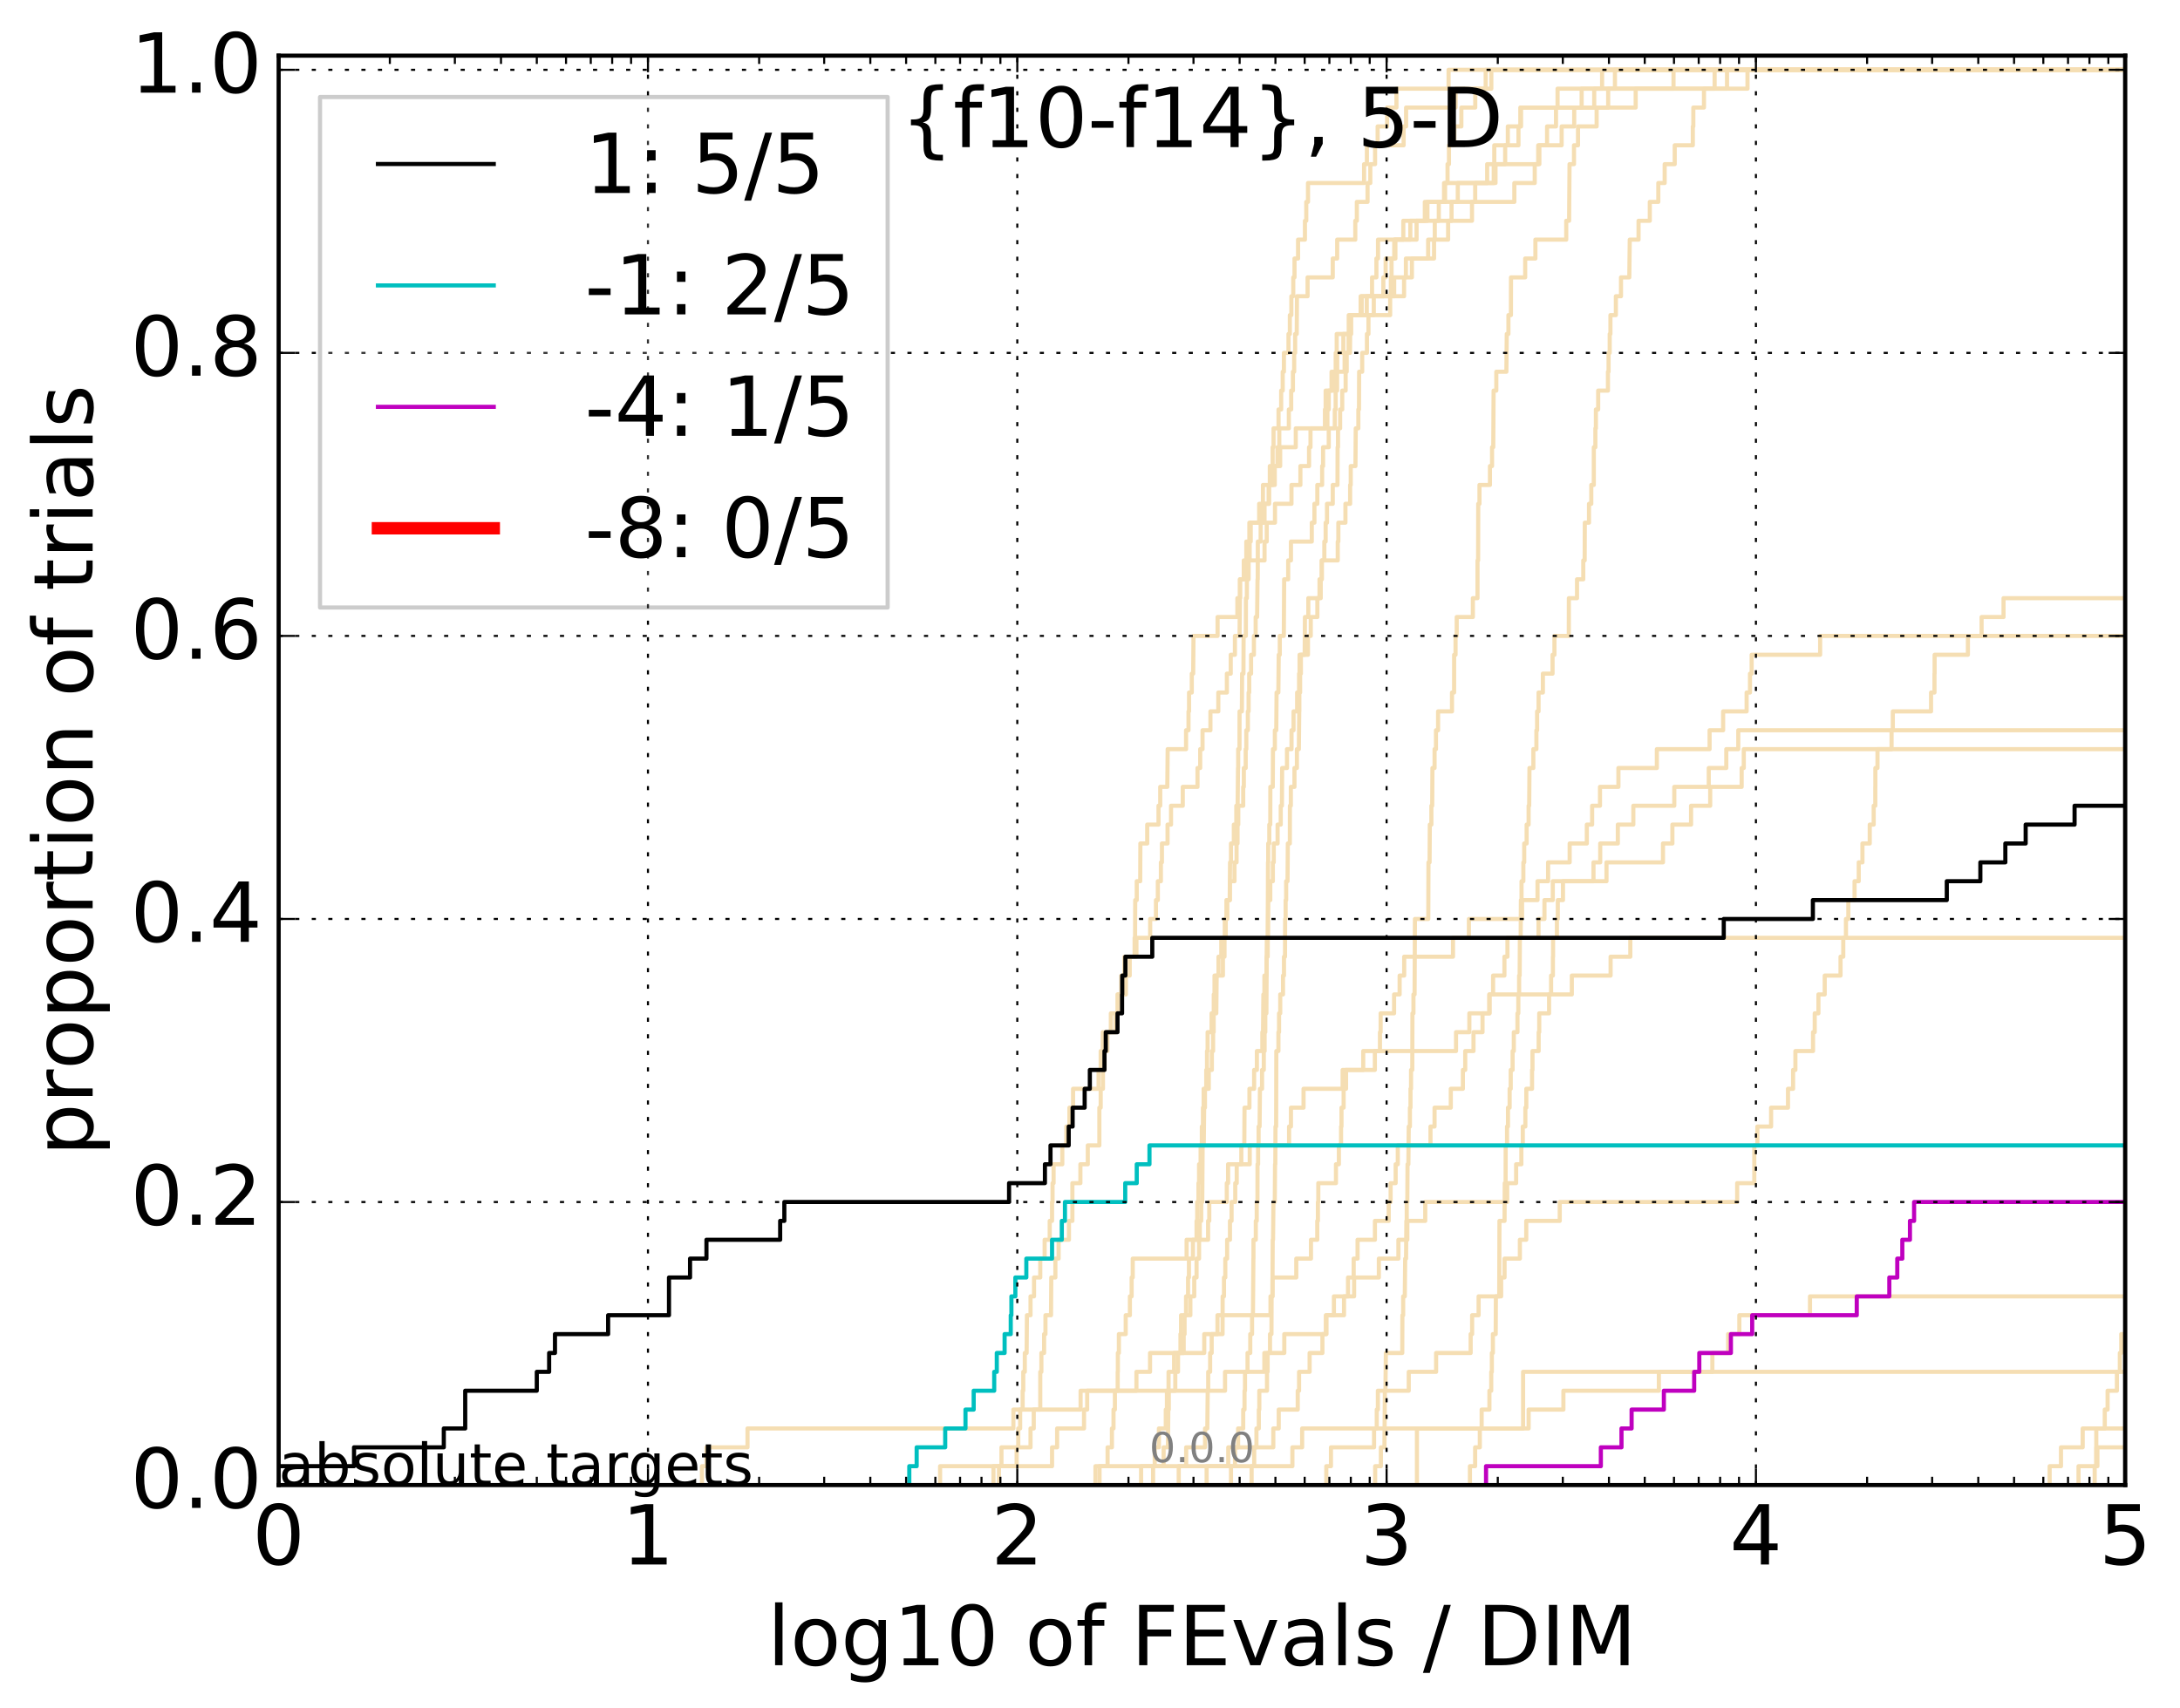 <?xml version="1.0" encoding="utf-8" standalone="no"?>
<!DOCTYPE svg PUBLIC "-//W3C//DTD SVG 1.1//EN"
  "http://www.w3.org/Graphics/SVG/1.1/DTD/svg11.dtd">
<!-- Created with matplotlib (http://matplotlib.org/) -->
<svg height="413pt" version="1.1" viewBox="0 0 527 413" width="527pt" xmlns="http://www.w3.org/2000/svg" xmlns:xlink="http://www.w3.org/1999/xlink">
 <defs>
  <style type="text/css">
*{stroke-linecap:butt;stroke-linejoin:round;stroke-miterlimit:100000;}
  </style>
 </defs>
 <g id="figure_1">
  <g id="patch_1">
   <path d="M 0 413.969 
L 527.325 413.969 
L 527.325 0 
L 0 0 
z
" style="fill:#ffffff;"/>
  </g>
  <g id="axes_1">
   <g id="patch_2">
    <path d="M 67.362 359.056 
L 513.763 359.056 
L 513.763 13.456 
L 67.362 13.456 
z
" style="fill:#ffffff;"/>
   </g>
   <g id="line2d_1">
    <path clip-path="url(#p6268b005ea)" d="M 264.819 359.056 
L 264.819 354.494 
L 267.754 354.494 
L 267.754 349.932 
L 268.799 349.932 
L 268.799 345.369 
L 269.184 345.369 
L 269.184 340.807 
L 269.523 340.807 
L 269.523 336.244 
L 270.193 336.244 
L 270.193 331.682 
L 270.234 331.682 
L 270.234 327.12 
L 270.482 327.12 
L 270.482 322.557 
L 272.134 322.557 
L 272.134 317.995 
L 273.146 317.995 
L 273.146 313.433 
L 273.566 313.433 
L 273.566 308.87 
L 273.831 308.87 
L 273.831 304.308 
L 286.856 304.308 
L 286.856 299.745 
L 292.051 299.745 
L 292.051 295.183 
L 292.333 295.183 
L 292.333 290.621 
L 296.568 290.621 
L 296.568 286.058 
L 296.881 286.058 
L 296.881 281.496 
L 302.116 281.496 
L 302.116 276.934 
L 311.625 276.934 
L 311.625 272.371 
L 312.078 272.371 
L 312.078 267.809 
L 315.123 267.809 
L 315.123 263.246 
L 324.572 263.246 
L 324.572 258.684 
L 332.364 258.684 
L 332.364 254.122 
L 351.985 254.122 
L 351.985 249.559 
L 355.207 249.559 
L 355.207 244.997 
L 360.114 244.997 
L 360.114 240.435 
L 379.976 240.435 
L 379.976 235.872 
L 389.35 235.872 
L 389.35 231.31 
L 394.115 231.31 
L 394.115 226.747 
L 394.115 226.747 
L 394.115 226.747 
L 513.763 226.747 
" style="fill:none;stroke:#f5deb3;stroke-linecap:square;"/>
   </g>
   <g id="line2d_2"/>
   <g id="line2d_3">
    <path clip-path="url(#p6268b005ea)" d="M 169.689 359.056 
L 169.689 354.494 
L 170.781 354.494 
L 170.781 349.932 
L 180.705 349.932 
L 180.705 345.369 
L 244.981 345.369 
L 244.981 340.807 
L 261.228 340.807 
L 261.228 336.244 
L 296.145 336.244 
L 296.145 331.682 
L 305.646 331.682 
L 305.646 327.12 
L 310.469 327.12 
L 310.469 322.557 
L 320.669 322.557 
L 320.669 317.995 
L 322.465 317.995 
L 322.465 313.433 
L 327.347 313.433 
L 327.347 308.87 
L 333.328 308.87 
L 333.328 304.308 
L 338.057 304.308 
L 338.057 299.745 
L 340.215 299.745 
L 340.215 295.183 
L 344.543 295.183 
L 344.543 290.621 
L 364.352 290.621 
L 364.352 286.058 
L 366.514 286.058 
L 366.514 281.496 
L 367.78 281.496 
L 367.78 276.934 
L 368.123 276.934 
L 368.123 272.371 
L 368.742 272.371 
L 368.742 267.809 
L 368.976 267.809 
L 368.976 263.246 
L 370.363 263.246 
L 370.363 258.684 
L 370.466 258.684 
L 370.466 254.122 
L 371.961 254.122 
L 371.961 249.559 
L 372.099 249.559 
L 372.099 244.997 
L 374.477 244.997 
L 374.477 240.435 
L 374.967 240.435 
L 374.967 235.872 
L 375.406 235.872 
L 375.406 231.31 
L 375.445 231.31 
L 375.445 226.747 
L 376.373 226.747 
L 376.373 222.185 
L 376.587 222.185 
L 376.587 217.623 
L 377.841 217.623 
L 377.841 213.06 
L 385.217 213.06 
L 385.217 208.498 
L 386.839 208.498 
L 386.839 203.936 
L 391.098 203.936 
L 391.098 199.373 
L 394.848 199.373 
L 394.848 194.811 
L 404.749 194.811 
L 404.749 190.248 
L 413.079 190.248 
L 413.079 185.686 
L 417.318 185.686 
L 417.318 181.124 
L 420.217 181.124 
L 420.217 176.561 
L 420.217 176.561 
L 420.217 176.561 
L 513.763 176.561 
" style="fill:none;stroke:#f5deb3;stroke-linecap:square;"/>
   </g>
   <g id="line2d_4">
    <path clip-path="url(#p6268b005ea)" d="M 275.854 359.056 
L 275.854 354.494 
L 281.295 354.494 
L 281.295 349.932 
L 282.34 349.932 
L 282.431 340.807 
L 282.551 340.807 
L 282.551 336.244 
L 284.117 336.244 
L 284.117 331.682 
L 284.778 331.682 
L 284.778 327.12 
L 286.148 327.12 
L 286.148 322.557 
L 286.367 322.557 
L 286.367 317.995 
L 287.763 317.995 
L 287.763 313.433 
L 288.7 313.433 
L 288.7 308.87 
L 289.262 308.87 
L 289.262 304.308 
L 289.866 304.308 
L 289.866 299.745 
L 290.041 299.745 
L 290.041 295.183 
L 290.387 295.183 
L 290.387 290.621 
L 290.633 290.621 
L 290.73 276.934 
L 290.998 276.934 
L 291.095 267.809 
L 291.288 267.809 
L 291.288 263.246 
L 292.215 263.246 
L 292.215 258.684 
L 292.96 258.684 
L 292.96 254.122 
L 293.259 254.122 
L 293.259 249.559 
L 293.396 249.559 
L 293.396 244.997 
L 294.029 244.997 
L 294.118 235.872 
L 295.632 235.872 
L 295.632 231.31 
L 296.018 231.31 
L 296.018 226.747 
L 296.315 226.747 
L 296.315 222.185 
L 296.693 222.185 
L 296.693 217.623 
L 297.275 217.623 
L 297.358 208.498 
L 297.583 208.498 
L 297.583 203.936 
L 298.273 203.936 
L 298.273 199.373 
L 298.871 199.373 
L 298.871 194.811 
L 299.187 194.811 
L 299.285 185.686 
L 299.324 185.686 
L 299.324 181.124 
L 299.636 181.124 
L 299.655 171.999 
L 300.213 171.999 
L 300.271 162.874 
L 300.594 162.874 
L 300.632 153.749 
L 301.177 153.749 
L 301.195 144.625 
L 301.418 144.625 
L 301.455 135.5 
L 302.098 135.5 
L 302.098 130.938 
L 302.352 130.938 
L 302.352 126.375 
L 304.396 126.375 
L 304.396 121.813 
L 306.792 121.813 
L 306.792 117.25 
L 308.171 117.25 
L 308.171 112.688 
L 309.473 112.688 
L 309.473 108.126 
L 313.243 108.126 
L 313.243 103.563 
L 320.894 103.563 
L 320.894 99.001 
L 321.217 99.001 
L 321.217 94.439 
L 322.454 94.439 
L 322.454 89.876 
L 322.894 89.876 
L 322.894 85.314 
L 323.138 85.314 
L 323.138 80.751 
L 326.043 80.751 
L 326.043 76.189 
L 329.183 76.189 
L 329.183 71.627 
L 337.035 71.627 
L 337.035 67.064 
L 341.317 67.064 
L 341.317 62.502 
L 346.672 62.502 
L 346.672 57.94 
L 346.85 57.94 
L 346.85 53.377 
L 350.903 53.377 
L 350.903 48.815 
L 356.616 48.815 
L 356.616 44.252 
L 359.51 44.252 
L 359.51 39.69 
L 371.853 39.69 
L 371.853 35.128 
L 377.514 35.128 
L 377.514 30.565 
L 380.556 30.565 
L 380.556 26.003 
L 382.351 26.003 
L 382.351 21.441 
L 390.401 21.441 
L 390.401 16.878 
L 390.401 16.878 
L 513.763 16.878 
L 513.763 16.878 
" style="fill:none;stroke:#f5deb3;stroke-linecap:square;"/>
   </g>
   <g id="line2d_5">
    <path clip-path="url(#p6268b005ea)" d="M 320.623 359.056 
L 320.623 354.494 
L 321.748 354.494 
L 321.748 349.932 
L 332.171 349.932 
L 332.171 345.369 
L 332.82 345.369 
L 332.82 340.807 
L 333.091 340.807 
L 333.091 336.244 
L 340.554 336.244 
L 340.554 331.682 
L 347.17 331.682 
L 347.17 327.12 
L 355.521 327.12 
L 355.521 322.557 
L 355.877 322.557 
L 355.877 317.995 
L 357.442 317.995 
L 357.442 313.433 
L 362.892 313.433 
L 362.892 308.87 
L 363.715 308.87 
L 363.715 304.308 
L 367.417 304.308 
L 367.417 299.745 
L 368.96 299.745 
L 368.96 295.183 
L 377.056 295.183 
L 377.056 290.621 
L 419.95 290.621 
L 419.95 286.058 
L 424.09 286.058 
L 424.09 281.496 
L 424.09 281.496 
L 424.09 276.934 
L 424.829 276.934 
L 424.829 272.371 
L 428.151 272.371 
L 428.151 267.809 
L 432.235 267.809 
L 432.235 263.246 
L 433.469 263.246 
L 433.469 258.684 
L 434.024 258.684 
L 434.024 254.122 
L 438.288 254.122 
L 438.288 249.559 
L 438.699 249.559 
L 438.699 244.997 
L 439.592 244.997 
L 439.592 240.435 
L 441.113 240.435 
L 441.113 235.872 
L 444.931 235.872 
L 444.931 231.31 
L 445.595 231.31 
L 445.595 226.747 
L 446.246 226.747 
L 446.246 222.185 
L 446.82 222.185 
L 446.82 217.623 
L 448.329 217.623 
L 448.329 213.06 
L 449.335 213.06 
L 449.335 208.498 
L 450.236 208.498 
L 450.236 203.936 
L 451.996 203.936 
L 451.996 199.373 
L 452.95 199.373 
L 452.95 194.811 
L 453.341 194.811 
L 453.341 190.248 
L 453.357 190.248 
L 453.357 185.686 
L 453.87 185.686 
L 453.87 181.124 
L 457.274 181.124 
L 457.274 176.561 
L 457.578 176.561 
L 457.578 171.999 
L 466.817 171.999 
L 466.817 167.437 
L 467.648 167.437 
L 467.648 162.874 
L 467.68 162.874 
L 467.68 158.312 
L 475.729 158.312 
L 475.729 153.749 
L 479.034 153.749 
L 479.034 149.187 
L 484.34 149.187 
L 484.34 144.625 
L 484.34 144.625 
L 484.34 144.625 
L 513.763 144.625 
" style="fill:none;stroke:#f5deb3;stroke-linecap:square;"/>
   </g>
   <g id="line2d_6"/>
   <g id="line2d_7">
    <path clip-path="url(#p6268b005ea)" d="M 302.569 359.056 
L 302.569 354.494 
L 303.193 354.494 
L 303.193 349.932 
L 303.738 349.932 
L 303.738 345.369 
L 304.31 345.369 
L 304.31 340.807 
L 304.43 340.807 
L 304.43 336.244 
L 306.289 336.244 
L 306.289 331.682 
L 306.436 331.682 
L 306.436 327.12 
L 307.017 327.12 
L 307.017 322.557 
L 307.369 322.557 
L 307.401 313.433 
L 307.606 313.433 
L 307.67 299.745 
L 307.748 299.745 
L 307.843 290.621 
L 308.171 290.621 
L 308.233 281.496 
L 308.296 281.496 
L 308.342 272.371 
L 308.497 272.371 
L 308.543 254.122 
L 309.049 254.122 
L 309.049 249.559 
L 309.201 249.559 
L 309.201 244.997 
L 309.488 244.997 
L 309.488 240.435 
L 310.159 240.435 
L 310.159 235.872 
L 310.395 235.872 
L 310.395 231.31 
L 310.644 231.31 
L 310.674 222.185 
L 310.79 222.185 
L 310.79 217.623 
L 310.921 217.623 
L 310.921 213.06 
L 311.253 213.06 
L 311.325 203.936 
L 311.81 203.936 
L 311.824 194.811 
L 312.05 194.811 
L 312.05 190.248 
L 312.928 190.248 
L 312.928 185.686 
L 313.516 185.686 
L 313.516 181.124 
L 313.988 181.124 
L 314.081 171.999 
L 314.108 171.999 
L 314.108 167.437 
L 314.295 167.437 
L 314.295 162.874 
L 314.48 162.874 
L 314.48 158.312 
L 315.396 158.312 
L 315.46 149.187 
L 316.278 149.187 
L 316.278 144.625 
L 319.279 144.625 
L 319.279 140.062 
L 319.535 140.062 
L 319.535 135.5 
L 323.391 135.5 
L 323.391 130.938 
L 323.538 130.938 
L 323.538 126.375 
L 325.249 126.375 
L 325.249 121.813 
L 326.385 121.813 
L 326.385 117.25 
L 326.531 117.25 
L 326.531 112.688 
L 327.668 112.688 
L 327.744 103.563 
L 328.368 103.563 
L 328.368 99.001 
L 328.525 99.001 
L 328.562 89.876 
L 329.3 89.876 
L 329.3 85.314 
L 330.448 85.314 
L 330.448 80.751 
L 330.815 80.751 
L 330.815 76.189 
L 332.104 76.189 
L 332.104 71.627 
L 334.411 71.627 
L 334.411 67.064 
L 334.969 67.064 
L 334.969 62.502 
L 337.05 62.502 
L 337.05 57.94 
L 339.242 57.94 
L 339.242 53.377 
L 345.07 53.377 
L 345.07 48.815 
L 352.41 48.815 
L 352.41 44.252 
L 361.532 44.252 
L 361.532 39.69 
L 363.863 39.69 
L 363.863 35.128 
L 367.081 35.128 
L 367.081 30.565 
L 367.706 30.565 
L 367.706 26.003 
L 376.531 26.003 
L 376.531 21.441 
L 417.497 21.441 
L 417.497 16.878 
L 417.497 16.878 
L 513.763 16.878 
L 513.763 16.878 
" style="fill:none;stroke:#f5deb3;stroke-linecap:square;"/>
   </g>
   <g id="line2d_8">
    <path clip-path="url(#p6268b005ea)" d="M 506.376 359.056 
L 506.376 354.494 
L 507.033 354.494 
L 507.033 349.932 
L 507.033 349.932 
L 507.033 349.932 
L 513.763 349.932 
" style="fill:none;stroke:#f5deb3;stroke-linecap:square;"/>
   </g>
   <g id="line2d_9">
    <path clip-path="url(#p6268b005ea)" d="M 297.583 359.056 
L 297.583 354.494 
L 298.553 354.494 
L 298.553 349.932 
L 299.304 349.932 
L 299.304 345.369 
L 300.537 345.369 
L 300.537 340.807 
L 300.858 340.807 
L 300.858 336.244 
L 300.971 336.244 
L 300.971 331.682 
L 301.585 331.682 
L 301.585 327.12 
L 302.243 327.12 
L 302.243 322.557 
L 302.676 322.557 
L 302.676 317.995 
L 302.891 317.995 
L 302.998 304.308 
L 303.016 304.308 
L 303.016 299.745 
L 303.581 299.745 
L 303.581 295.183 
L 303.808 295.183 
L 303.808 290.621 
L 303.982 290.621 
L 303.999 281.496 
L 304.138 281.496 
L 304.138 276.934 
L 304.259 276.934 
L 304.259 272.371 
L 304.499 272.371 
L 304.584 263.246 
L 305.094 263.246 
L 305.094 258.684 
L 305.513 258.684 
L 305.513 254.122 
L 305.712 254.122 
L 305.712 249.559 
L 305.878 249.559 
L 305.878 244.997 
L 306.141 244.997 
L 306.223 231.31 
L 306.452 231.31 
L 306.533 208.498 
L 306.582 208.498 
L 306.582 203.936 
L 306.841 203.936 
L 306.841 199.373 
L 307.082 199.373 
L 307.098 190.248 
L 307.685 190.248 
L 307.733 181.124 
L 308.187 181.124 
L 308.187 176.561 
L 308.528 176.561 
L 308.605 167.437 
L 309.033 167.437 
L 309.125 158.312 
L 309.382 158.312 
L 309.382 153.749 
L 310.351 153.749 
L 310.439 140.062 
L 311.411 140.062 
L 311.411 135.5 
L 312.078 135.5 
L 312.078 130.938 
L 317.115 130.938 
L 317.115 126.375 
L 317.753 126.375 
L 317.753 121.813 
L 318.452 121.813 
L 318.452 117.25 
L 319.617 117.25 
L 319.617 112.688 
L 319.848 112.688 
L 319.848 108.126 
L 321.217 108.126 
L 321.217 103.563 
L 322.68 103.563 
L 322.68 99.001 
L 322.883 99.001 
L 322.883 94.439 
L 323.233 94.439 
L 323.233 89.876 
L 325.048 89.876 
L 325.048 85.314 
L 326.004 85.314 
L 326.004 80.751 
L 326.638 80.751 
L 326.638 76.189 
L 328.928 76.189 
L 328.928 71.627 
L 336.228 71.627 
L 336.228 67.064 
L 336.394 67.064 
L 336.394 62.502 
L 337.33 62.502 
L 337.33 57.94 
L 342.446 57.94 
L 342.446 53.377 
L 347.82 53.377 
L 347.82 48.815 
L 349.087 48.815 
L 349.087 44.252 
L 349.934 44.252 
L 349.934 39.69 
L 350.278 39.69 
L 350.278 35.128 
L 351.595 35.128 
L 351.595 30.565 
L 353.276 30.565 
L 353.276 26.003 
L 356.63 26.003 
L 356.63 21.441 
L 359.152 21.441 
L 359.152 16.878 
L 359.152 16.878 
L 513.763 16.878 
L 513.763 16.878 
" style="fill:none;stroke:#f5deb3;stroke-linecap:square;"/>
   </g>
   <g id="line2d_10">
    <path clip-path="url(#p6268b005ea)" d="M 495.489 359.056 
L 495.489 354.494 
L 498.229 354.494 
L 498.229 349.932 
L 503.476 349.932 
L 503.476 345.369 
L 503.476 345.369 
L 503.476 345.369 
L 513.763 345.369 
" style="fill:none;stroke:#f5deb3;stroke-linecap:square;"/>
   </g>
   <g id="line2d_11">
    <path clip-path="url(#p6268b005ea)" d="M 573.997 359.056 
" style="fill:none;stroke:#f5deb3;stroke-linecap:square;"/>
   </g>
   <g id="line2d_12">
    <path clip-path="url(#p6268b005ea)" d="M 265.807 359.056 
L 265.807 354.494 
L 312.429 354.494 
L 312.429 349.932 
L 314.784 349.932 
L 314.784 345.369 
L 369.537 345.369 
L 369.537 340.807 
L 377.942 340.807 
L 377.942 336.244 
L 401.02 336.244 
L 401.02 331.682 
L 413.951 331.682 
L 413.951 327.12 
L 417.764 327.12 
L 417.764 322.557 
L 420.47 322.557 
L 420.47 317.995 
L 437.554 317.995 
L 437.554 313.433 
L 437.554 313.433 
L 437.554 313.433 
L 513.763 313.433 
" style="fill:none;stroke:#f5deb3;stroke-linecap:square;"/>
   </g>
   <g id="line2d_13"/>
   <g id="line2d_14">
    <path clip-path="url(#p6268b005ea)" d="M 291.695 359.056 
L 291.695 354.494 
L 296.923 354.494 
L 296.923 349.932 
L 307.811 349.932 
L 307.811 345.369 
L 309.125 345.369 
L 309.125 340.807 
L 313.719 340.807 
L 313.719 336.244 
L 314.041 336.244 
L 314.041 331.682 
L 316.592 331.682 
L 316.592 327.12 
L 319.686 327.12 
L 319.686 322.557 
L 320.51 322.557 
L 320.51 317.995 
L 324.907 317.995 
L 324.907 313.433 
L 325.876 313.433 
L 325.876 308.87 
L 327.242 308.87 
L 327.242 304.308 
L 328.183 304.308 
L 328.183 299.745 
L 332.38 299.745 
L 332.38 295.183 
L 335.719 295.183 
L 335.719 290.621 
L 336.175 290.621 
L 336.175 286.058 
L 337.389 286.058 
L 337.389 281.496 
L 337.906 281.496 
L 337.906 276.934 
L 345.808 276.934 
L 345.808 272.371 
L 346.793 272.371 
L 346.793 267.809 
L 350.722 267.809 
L 350.722 263.246 
L 353.644 263.246 
L 353.644 258.684 
L 354.208 258.684 
L 354.208 254.122 
L 356.208 254.122 
L 356.208 249.559 
L 358.392 249.559 
L 358.392 244.997 
L 360.004 244.997 
L 360.004 240.435 
L 360.945 240.435 
L 360.945 235.872 
L 363.685 235.872 
L 363.685 231.31 
L 364.418 231.31 
L 364.418 226.747 
L 371.928 226.747 
L 371.928 222.185 
L 373.363 222.185 
L 373.363 217.623 
L 375.379 217.623 
L 375.379 213.06 
L 388.361 213.06 
L 388.361 208.498 
L 402.015 208.498 
L 402.015 203.936 
L 404.29 203.936 
L 404.29 199.373 
L 408.803 199.373 
L 408.803 194.811 
L 413.43 194.811 
L 413.43 190.248 
L 421.035 190.248 
L 421.035 185.686 
L 421.548 185.686 
L 421.548 181.124 
L 421.548 181.124 
L 421.548 181.124 
L 513.763 181.124 
" style="fill:none;stroke:#f5deb3;stroke-linecap:square;"/>
   </g>
   <g id="line2d_15"/>
   <g id="line2d_16"/>
   <g id="line2d_17">
    <path clip-path="url(#p6268b005ea)" d="M 355.346 359.056 
L 355.346 354.494 
L 356.603 354.494 
L 356.603 349.932 
L 357.738 349.932 
L 357.738 345.369 
L 358.178 345.369 
L 358.178 340.807 
L 360.057 340.807 
L 360.057 336.244 
L 360.496 336.244 
L 360.496 331.682 
L 360.645 331.682 
L 360.645 327.12 
L 360.897 327.12 
L 360.897 322.557 
L 361.575 322.557 
L 361.622 313.433 
L 362.426 313.433 
L 362.483 295.183 
L 363.718 295.183 
L 363.759 286.058 
L 363.97 286.058 
L 363.989 276.934 
L 364.316 276.934 
L 364.316 272.371 
L 364.542 272.371 
L 364.542 267.809 
L 364.944 267.809 
L 364.944 263.246 
L 365.209 263.246 
L 365.209 258.684 
L 365.661 258.684 
L 365.661 254.122 
L 365.953 254.122 
L 365.953 249.559 
L 366.838 249.559 
L 366.838 244.997 
L 367.043 244.997 
L 367.043 240.435 
L 367.234 240.435 
L 367.234 235.872 
L 367.369 235.872 
L 367.42 226.747 
L 367.612 226.747 
L 367.666 217.623 
L 367.82 217.623 
L 367.82 213.06 
L 368.259 213.06 
L 368.259 208.498 
L 368.47 208.498 
L 368.47 203.936 
L 369.054 203.936 
L 369.054 199.373 
L 369.53 199.373 
L 369.53 194.811 
L 369.671 194.811 
L 369.738 185.686 
L 370.678 185.686 
L 370.678 181.124 
L 371.413 181.124 
L 371.413 176.561 
L 371.586 176.561 
L 371.586 171.999 
L 371.934 171.999 
L 371.934 167.437 
L 372.984 167.437 
L 372.984 162.874 
L 375.318 162.874 
L 375.318 158.312 
L 375.773 158.312 
L 375.773 153.749 
L 379.248 153.749 
L 379.263 144.625 
L 381.236 144.625 
L 381.236 140.062 
L 382.744 140.062 
L 382.744 135.5 
L 383.084 135.5 
L 383.118 126.375 
L 384.13 126.375 
L 384.13 121.813 
L 384.681 121.813 
L 384.681 117.25 
L 385.287 117.25 
L 385.3 108.126 
L 385.669 108.126 
L 385.669 103.563 
L 385.795 103.563 
L 385.795 99.001 
L 386.348 99.001 
L 386.348 94.439 
L 388.713 94.439 
L 388.713 89.876 
L 388.863 89.876 
L 388.863 85.314 
L 389.136 85.314 
L 389.136 80.751 
L 389.311 80.751 
L 389.311 76.189 
L 390.624 76.189 
L 390.624 71.627 
L 391.863 71.627 
L 391.863 67.064 
L 393.871 67.064 
L 393.982 57.94 
L 396.109 57.94 
L 396.109 53.377 
L 398.828 53.377 
L 398.828 48.815 
L 400.882 48.815 
L 400.882 44.252 
L 402.422 44.252 
L 402.422 39.69 
L 404.853 39.69 
L 404.853 35.128 
L 409.226 35.128 
L 409.226 30.565 
L 409.347 30.565 
L 409.347 26.003 
L 411.922 26.003 
L 411.922 21.441 
L 414.499 21.441 
L 414.499 16.878 
L 414.499 16.878 
L 513.763 16.878 
L 513.763 16.878 
" style="fill:none;stroke:#f5deb3;stroke-linecap:square;"/>
   </g>
   <g id="line2d_18">
    <path clip-path="url(#p6268b005ea)" d="M 227.262 359.056 
L 227.262 354.494 
L 254.326 354.494 
L 254.326 349.932 
L 255.555 349.932 
L 255.555 345.369 
L 262.055 345.369 
L 262.055 340.807 
L 262.815 340.807 
L 262.815 336.244 
L 274.727 336.244 
L 274.727 331.682 
L 278.015 331.682 
L 278.015 327.12 
L 291.119 327.12 
L 291.119 322.557 
L 294.319 322.557 
L 294.319 317.995 
L 307.13 317.995 
L 307.13 313.433 
L 307.622 313.433 
L 307.622 308.87 
L 313.366 308.87 
L 313.366 304.308 
L 316.917 304.308 
L 316.917 299.745 
L 318.44 299.745 
L 318.44 295.183 
L 318.595 295.183 
L 318.595 290.621 
L 318.69 290.621 
L 318.69 286.058 
L 322.957 286.058 
L 322.957 281.496 
L 323.664 281.496 
L 323.664 276.934 
L 324.192 276.934 
L 324.192 272.371 
L 324.295 272.371 
L 324.295 267.809 
L 324.816 267.809 
L 324.816 263.246 
L 325.399 263.246 
L 325.399 258.684 
L 329.552 258.684 
L 329.552 254.122 
L 333.595 254.122 
L 333.595 249.559 
L 333.757 249.559 
L 333.757 244.997 
L 337.013 244.997 
L 337.013 240.435 
L 338.351 240.435 
L 338.351 235.872 
L 339.451 235.872 
L 339.451 231.31 
L 351.253 231.31 
L 351.253 226.747 
L 355.096 226.747 
L 355.096 222.185 
L 367.947 222.185 
L 367.947 217.623 
L 371.686 217.623 
L 371.686 213.06 
L 374.24 213.06 
L 374.24 208.498 
L 379.455 208.498 
L 379.455 203.936 
L 383.606 203.936 
L 383.606 199.373 
L 384.886 199.373 
L 384.886 194.811 
L 386.786 194.811 
L 386.786 190.248 
L 391.241 190.248 
L 391.241 185.686 
L 400.536 185.686 
L 400.536 181.124 
L 413.281 181.124 
L 413.281 176.561 
L 416.556 176.561 
L 416.556 171.999 
L 422.235 171.999 
L 422.235 167.437 
L 423.05 167.437 
L 423.05 162.874 
L 423.448 162.874 
L 423.448 158.312 
L 440.008 158.312 
L 440.008 153.749 
L 440.008 153.749 
L 440.008 153.749 
L 513.763 153.749 
" style="fill:none;stroke:#f5deb3;stroke-linecap:square;"/>
   </g>
   <g id="line2d_19">
    <path clip-path="url(#p6268b005ea)" d="M 594.105 359.056 
" style="fill:none;stroke:#f5deb3;stroke-linecap:square;"/>
   </g>
   <g id="line2d_20">
    <path clip-path="url(#p6268b005ea)" d="M 241.491 359.056 
L 241.491 354.494 
L 245.767 354.494 
L 245.767 349.932 
L 249.121 349.932 
L 249.121 345.369 
L 249.899 345.369 
L 249.899 340.807 
L 251.476 340.807 
L 251.476 331.682 
L 251.744 331.682 
L 251.744 327.12 
L 252.406 327.12 
L 252.406 322.557 
L 252.732 322.557 
L 252.732 317.995 
L 254.075 317.995 
L 254.138 308.87 
L 255.129 308.87 
L 255.129 304.308 
L 255.916 304.308 
L 255.916 299.745 
L 258.411 299.745 
L 258.411 295.183 
L 259.245 295.183 
L 259.245 286.058 
L 261.176 286.058 
L 261.176 281.496 
L 262.965 281.496 
L 262.965 276.934 
L 265.76 276.934 
L 265.76 267.809 
L 266.084 267.809 
L 266.084 263.246 
L 266.634 263.246 
L 266.634 258.684 
L 267.041 258.684 
L 267.041 254.122 
L 267.709 254.122 
L 267.709 249.559 
L 269.692 249.559 
L 269.692 244.997 
L 270.317 244.997 
L 270.317 240.435 
L 271.054 240.435 
L 271.054 235.872 
L 271.817 235.872 
L 271.817 231.31 
L 274.282 231.31 
L 274.282 226.747 
L 274.394 226.747 
L 274.431 217.623 
L 274.801 217.623 
L 274.801 213.06 
L 275.639 213.06 
L 275.675 203.936 
L 277.331 203.936 
L 277.331 199.373 
L 280.061 199.373 
L 280.061 194.811 
L 280.477 194.811 
L 280.477 190.248 
L 282.188 190.248 
L 282.279 181.124 
L 286.721 181.124 
L 286.721 176.561 
L 287.312 176.561 
L 287.312 171.999 
L 287.445 171.999 
L 287.445 167.437 
L 288.104 167.437 
L 288.104 162.874 
L 288.442 162.874 
L 288.52 153.749 
L 294.341 153.749 
L 294.341 149.187 
L 299.128 149.187 
L 299.128 144.625 
L 299.733 144.625 
L 299.733 140.062 
L 301.842 140.062 
L 301.842 135.5 
L 305.696 135.5 
L 305.696 130.938 
L 306.223 130.938 
L 306.223 126.375 
L 308.218 126.375 
L 308.218 121.813 
L 312.205 121.813 
L 312.205 117.25 
L 314.361 117.25 
L 314.361 112.688 
L 316.454 112.688 
L 316.454 108.126 
L 316.805 108.126 
L 316.805 103.563 
L 320.294 103.563 
L 320.294 99.001 
L 320.465 99.001 
L 320.465 94.439 
L 321.89 94.439 
L 321.89 89.876 
L 323.254 89.876 
L 323.254 85.314 
L 324.745 85.314 
L 324.745 80.751 
L 326.424 80.751 
L 326.424 76.189 
L 336.061 76.189 
L 336.061 71.627 
L 339.423 71.627 
L 339.423 67.064 
L 339.866 67.064 
L 339.866 62.502 
L 345.25 62.502 
L 345.25 57.94 
L 350.072 57.94 
L 350.072 53.377 
L 355.845 53.377 
L 355.845 48.815 
L 366.079 48.815 
L 366.079 44.252 
L 371.012 44.252 
L 371.012 39.69 
L 372.132 39.69 
L 372.132 35.128 
L 373.992 35.128 
L 373.992 30.565 
L 376.15 30.565 
L 376.15 26.003 
L 395.415 26.003 
L 395.415 21.441 
L 422.448 21.441 
L 422.448 16.878 
L 422.448 16.878 
L 513.763 16.878 
L 513.763 16.878 
" style="fill:none;stroke:#f5deb3;stroke-linecap:square;"/>
   </g>
   <g id="line2d_21"/>
   <g id="line2d_22">
    <path clip-path="url(#p6268b005ea)" d="M 240.165 359.056 
L 240.165 354.494 
L 242.095 354.494 
L 242.095 349.932 
L 246.154 349.932 
L 246.154 345.369 
L 246.614 345.369 
L 246.614 340.807 
L 247.219 340.807 
L 247.219 336.244 
L 247.369 336.244 
L 247.369 331.682 
L 247.74 331.682 
L 247.74 327.12 
L 248.182 327.12 
L 248.255 317.995 
L 249.121 317.995 
L 249.121 313.433 
L 249.969 313.433 
L 249.969 308.87 
L 251.476 308.87 
L 251.476 304.308 
L 252.537 304.308 
L 252.537 299.745 
L 253.76 299.745 
L 253.76 295.183 
L 254.326 295.183 
L 254.326 290.621 
L 254.45 290.621 
L 254.45 286.058 
L 254.699 286.058 
L 254.699 281.496 
L 256.805 281.496 
L 256.805 276.934 
L 257.788 276.934 
L 257.788 272.371 
L 258.523 272.371 
L 258.523 267.809 
L 259.409 267.809 
L 259.409 263.246 
L 265.574 263.246 
L 265.574 258.684 
L 266.084 258.684 
L 266.084 254.122 
L 266.588 254.122 
L 266.588 249.559 
L 268.541 249.559 
L 268.541 244.997 
L 270.151 244.997 
L 270.151 240.435 
L 272.173 240.435 
L 272.173 235.872 
L 273.107 235.872 
L 273.107 231.31 
L 274.727 231.31 
L 274.727 226.747 
L 278.049 226.747 
L 278.049 222.185 
L 279.445 222.185 
L 279.445 217.623 
L 279.9 217.623 
L 279.9 213.06 
L 280.636 213.06 
L 280.636 208.498 
L 280.888 208.498 
L 280.888 203.936 
L 282.249 203.936 
L 282.249 199.373 
L 283.09 199.373 
L 283.09 194.811 
L 285.928 194.811 
L 285.928 190.248 
L 289.49 190.248 
L 289.49 185.686 
L 290.14 185.686 
L 290.14 181.124 
L 290.706 181.124 
L 290.706 176.561 
L 292.613 176.561 
L 292.613 171.999 
L 294.519 171.999 
L 294.519 167.437 
L 296.589 167.437 
L 296.589 162.874 
L 297.522 162.874 
L 297.522 158.312 
L 298.533 158.312 
L 298.533 153.749 
L 299.655 153.749 
L 299.733 144.625 
L 299.791 144.625 
L 299.791 140.062 
L 300.67 140.062 
L 300.67 135.5 
L 301.288 135.5 
L 301.288 130.938 
L 302.025 130.938 
L 302.025 126.375 
L 305.295 126.375 
L 305.312 117.25 
L 307.67 117.25 
L 307.67 112.688 
L 308.82 112.688 
L 308.82 108.126 
L 309.261 108.126 
L 309.261 103.563 
L 311.568 103.563 
L 311.568 99.001 
L 312.135 99.001 
L 312.135 94.439 
L 312.554 94.439 
L 312.554 89.876 
L 312.859 89.876 
L 312.859 85.314 
L 313.093 85.314 
L 313.093 80.751 
L 313.475 80.751 
L 313.529 71.627 
L 316.1 71.627 
L 316.1 67.064 
L 322.184 67.064 
L 322.184 62.502 
L 323.254 62.502 
L 323.254 57.94 
L 327.631 57.94 
L 327.631 53.377 
L 328.006 53.377 
L 328.006 48.815 
L 330.597 48.815 
L 330.597 44.252 
L 331.263 44.252 
L 331.263 39.69 
L 332.414 39.69 
L 332.414 35.128 
L 339.319 35.128 
L 339.319 30.565 
L 339.914 30.565 
L 339.914 26.003 
L 351.894 26.003 
L 351.894 21.441 
L 360.52 21.441 
L 360.52 16.878 
L 360.52 16.878 
L 513.763 16.878 
L 513.763 16.878 
" style="fill:none;stroke:#f5deb3;stroke-linecap:square;"/>
   </g>
   <g id="line2d_23">
    <path clip-path="url(#p6268b005ea)" d="M 502.468 359.056 
L 502.468 354.494 
L 506.729 354.494 
L 506.729 349.932 
L 506.763 349.932 
L 506.763 345.369 
L 508.814 345.369 
L 508.814 340.807 
L 509.497 340.807 
L 509.497 336.244 
L 511.75 336.244 
L 511.75 331.682 
L 512.454 331.682 
L 512.454 327.12 
L 512.794 327.12 
L 512.794 322.557 
L 512.794 322.557 
L 512.794 322.557 
L 513.763 322.557 
" style="fill:none;stroke:#f5deb3;stroke-linecap:square;"/>
   </g>
   <g id="line2d_24">
    <path clip-path="url(#p6268b005ea)" d="M 284.948 359.056 
L 284.948 354.494 
L 286.748 354.494 
L 286.748 349.932 
L 291.312 349.932 
L 291.312 345.369 
L 291.861 345.369 
L 291.956 336.244 
L 292.074 336.244 
L 292.074 331.682 
L 292.543 331.682 
L 292.543 327.12 
L 292.914 327.12 
L 292.914 322.557 
L 295.546 322.557 
L 295.568 313.433 
L 295.89 313.433 
L 295.89 308.87 
L 296.209 308.87 
L 296.209 304.308 
L 296.652 304.308 
L 296.652 299.745 
L 297.337 299.745 
L 297.337 295.183 
L 297.726 295.183 
L 297.726 290.621 
L 298.613 290.621 
L 298.613 286.058 
L 298.97 286.058 
L 298.97 281.496 
L 300.079 281.496 
L 300.079 276.934 
L 300.802 276.934 
L 300.858 267.809 
L 302.043 267.809 
L 302.043 263.246 
L 303.176 263.246 
L 303.176 258.684 
L 303.843 258.684 
L 303.843 254.122 
L 305.161 254.122 
L 305.161 249.559 
L 305.329 249.559 
L 305.413 240.435 
L 305.663 240.435 
L 305.663 235.872 
L 306.158 235.872 
L 306.256 226.747 
L 306.517 226.747 
L 306.582 217.623 
L 307.082 217.623 
L 307.082 213.06 
L 307.701 213.06 
L 307.701 208.498 
L 307.921 208.498 
L 307.921 203.936 
L 308.85 203.936 
L 308.85 199.373 
L 309.608 199.373 
L 309.608 194.811 
L 309.892 194.811 
L 309.952 185.686 
L 311.123 185.686 
L 311.123 181.124 
L 312.219 181.124 
L 312.219 176.561 
L 312.707 176.561 
L 312.707 171.999 
L 313.57 171.999 
L 313.57 167.437 
L 314.041 167.437 
L 314.041 162.874 
L 314.161 162.874 
L 314.161 158.312 
L 316.189 158.312 
L 316.189 153.749 
L 316.867 153.749 
L 316.867 149.187 
L 318.464 149.187 
L 318.464 144.625 
L 318.985 144.625 
L 318.985 140.062 
L 319.524 140.062 
L 319.524 135.5 
L 320.146 135.5 
L 320.146 130.938 
L 320.465 130.938 
L 320.465 126.375 
L 320.792 126.375 
L 320.792 121.813 
L 322.184 121.813 
L 322.184 117.25 
L 323.328 117.25 
L 323.359 108.126 
L 323.454 108.126 
L 323.454 103.563 
L 323.965 103.563 
L 323.965 99.001 
L 324.48 99.001 
L 324.48 94.439 
L 325.299 94.439 
L 325.299 89.876 
L 325.559 89.876 
L 325.559 85.314 
L 326.346 85.314 
L 326.444 76.189 
L 330.404 76.189 
L 330.404 71.627 
L 331.682 71.627 
L 331.682 67.064 
L 332.737 67.064 
L 332.737 62.502 
L 333.124 62.502 
L 333.124 57.94 
L 340.937 57.94 
L 340.937 53.377 
L 344.44 53.377 
L 344.44 48.815 
L 349.336 48.815 
L 349.336 44.252 
L 361.101 44.252 
L 361.101 39.69 
L 361.232 39.69 
L 361.232 35.128 
L 364.506 35.128 
L 364.506 30.565 
L 367.528 30.565 
L 367.528 26.003 
L 385.389 26.003 
L 385.389 21.441 
L 387.295 21.441 
L 387.295 16.878 
L 387.295 16.878 
L 513.763 16.878 
L 513.763 16.878 
" style="fill:none;stroke:#f5deb3;stroke-linecap:square;"/>
   </g>
   <g id="line2d_25"/>
   <g id="line2d_26">
    <path clip-path="url(#p6268b005ea)" d="M 332.439 359.056 
L 332.439 354.494 
L 333.821 354.494 
L 333.821 349.932 
L 334.679 349.932 
L 334.789 336.244 
L 334.915 336.244 
L 335.024 327.12 
L 338.99 327.12 
L 339.018 317.995 
L 339.207 317.995 
L 339.207 313.433 
L 339.597 313.433 
L 339.693 304.308 
L 339.907 304.308 
L 339.982 295.183 
L 340.072 295.183 
L 340.072 290.621 
L 340.208 290.621 
L 340.263 281.496 
L 340.466 281.496 
L 340.554 272.371 
L 340.837 272.371 
L 340.837 267.809 
L 340.977 267.809 
L 340.977 263.246 
L 341.111 263.246 
L 341.111 258.684 
L 341.409 258.684 
L 341.449 244.997 
L 341.692 244.997 
L 341.692 240.435 
L 341.967 240.435 
L 342.051 222.185 
L 345.28 222.185 
L 345.322 208.498 
L 345.59 208.498 
L 345.649 199.373 
L 346.026 199.373 
L 346.026 194.811 
L 346.225 194.811 
L 346.283 185.686 
L 346.798 185.686 
L 346.798 181.124 
L 347.136 181.124 
L 347.136 176.561 
L 347.646 176.561 
L 347.646 171.999 
L 351.012 171.999 
L 351.012 167.437 
L 351.519 167.437 
L 351.529 158.312 
L 351.869 158.312 
L 351.869 153.749 
L 352.15 153.749 
L 352.15 149.187 
L 356.054 149.187 
L 356.054 144.625 
L 357.175 144.625 
L 357.179 135.5 
L 357.324 135.5 
L 357.355 121.813 
L 357.651 121.813 
L 357.651 117.25 
L 360.183 117.25 
L 360.183 112.688 
L 360.693 112.688 
L 360.693 108.126 
L 360.985 108.126 
L 361.069 94.439 
L 361.724 94.439 
L 361.724 89.876 
L 364.158 89.876 
L 364.25 80.751 
L 364.651 80.751 
L 364.651 76.189 
L 365.259 76.189 
L 365.274 67.064 
L 368.703 67.064 
L 368.703 62.502 
L 371.169 62.502 
L 371.169 57.94 
L 378.628 57.94 
L 378.628 53.377 
L 379.318 53.377 
L 379.425 39.69 
L 380.5 39.69 
L 380.5 35.128 
L 381.474 35.128 
L 381.474 30.565 
L 385.976 30.565 
L 385.976 26.003 
L 388.764 26.003 
L 388.764 21.441 
L 404.561 21.441 
L 404.561 16.878 
L 404.561 16.878 
L 513.763 16.878 
L 513.763 16.878 
" style="fill:none;stroke:#f5deb3;stroke-linecap:square;"/>
   </g>
   <g id="line2d_27"/>
   <g id="line2d_28">
    <path clip-path="url(#p6268b005ea)" d="M 278.753 359.056 
L 278.753 354.494 
L 279.15 354.494 
L 279.15 349.932 
L 280.157 349.932 
L 280.157 345.369 
L 281.821 345.369 
L 281.821 340.807 
L 282.097 340.807 
L 282.097 336.244 
L 282.491 336.244 
L 282.491 331.682 
L 283.827 331.682 
L 283.827 327.12 
L 285.371 327.12 
L 285.371 322.557 
L 285.511 322.557 
L 285.511 317.995 
L 286.721 317.995 
L 286.721 313.433 
L 287.205 313.433 
L 287.205 308.87 
L 287.419 308.87 
L 287.419 304.308 
L 288.39 304.308 
L 288.39 299.745 
L 289.262 299.745 
L 289.262 295.183 
L 289.414 295.183 
L 289.414 290.621 
L 289.716 290.621 
L 289.716 286.058 
L 289.866 286.058 
L 289.866 281.496 
L 290.239 281.496 
L 290.239 276.934 
L 290.535 276.934 
L 290.535 272.371 
L 290.804 272.371 
L 290.804 267.809 
L 290.974 267.809 
L 290.974 263.246 
L 291.6 263.246 
L 291.6 258.684 
L 291.79 258.684 
L 291.79 254.122 
L 291.932 254.122 
L 291.932 249.559 
L 292.891 249.559 
L 292.891 244.997 
L 293.419 244.997 
L 293.419 240.435 
L 293.6 240.435 
L 293.6 235.872 
L 294.563 235.872 
L 294.563 231.31 
L 295.243 231.31 
L 295.243 226.747 
L 296.081 226.747 
L 296.081 222.185 
L 296.484 222.185 
L 296.484 217.623 
L 297.316 217.623 
L 297.316 213.06 
L 298.433 213.06 
L 298.433 208.498 
L 298.931 208.498 
L 298.931 203.936 
L 299.167 203.936 
L 299.167 199.373 
L 299.343 199.373 
L 299.343 194.811 
L 300.537 194.811 
L 300.537 190.248 
L 300.689 190.248 
L 300.689 185.686 
L 301.139 185.686 
L 301.139 181.124 
L 301.288 181.124 
L 301.288 176.561 
L 301.658 176.561 
L 301.658 171.999 
L 301.842 171.999 
L 301.842 167.437 
L 301.989 167.437 
L 301.989 162.874 
L 302.442 162.874 
L 302.442 158.312 
L 303.122 158.312 
L 303.122 153.749 
L 303.546 153.749 
L 303.546 149.187 
L 303.895 149.187 
L 303.999 140.062 
L 304.051 140.062 
L 304.069 130.938 
L 304.755 130.938 
L 304.755 126.375 
L 305.696 126.375 
L 305.696 121.813 
L 306.679 121.813 
L 306.679 117.25 
L 306.969 117.25 
L 306.969 112.688 
L 307.654 112.688 
L 307.654 108.126 
L 307.874 108.126 
L 307.874 103.563 
L 309.079 103.563 
L 309.079 99.001 
L 309.713 99.001 
L 309.713 94.439 
L 310.085 94.439 
L 310.085 89.876 
L 310.38 89.876 
L 310.38 85.314 
L 311.483 85.314 
L 311.483 80.751 
L 311.81 80.751 
L 311.81 76.189 
L 312.177 76.189 
L 312.177 71.627 
L 312.638 71.627 
L 312.638 67.064 
L 312.942 67.064 
L 312.942 62.502 
L 313.8 62.502 
L 313.8 57.94 
L 315.46 57.94 
L 315.46 53.377 
L 315.782 53.377 
L 315.782 48.815 
L 316.202 48.815 
L 316.202 44.252 
L 329.758 44.252 
L 329.758 39.69 
L 330.439 39.69 
L 330.439 35.128 
L 333.034 35.128 
L 333.034 30.565 
L 335.326 30.565 
L 335.326 26.003 
L 337.579 26.003 
L 337.579 21.441 
L 350.183 21.441 
L 350.183 16.878 
L 350.183 16.878 
L 513.763 16.878 
L 513.763 16.878 
" style="fill:none;stroke:#f5deb3;stroke-linecap:square;"/>
   </g>
   <g id="line2d_29">
    <path clip-path="url(#p6268b005ea)" d="M 342.536 359.056 
L 342.536 354.494 
L 342.536 354.494 
L 342.536 349.932 
L 342.536 349.932 
L 342.536 345.369 
L 368.196 345.369 
L 368.196 340.807 
L 368.196 340.807 
L 368.196 336.244 
L 368.196 336.244 
L 368.196 331.682 
L 368.196 331.682 
L 368.196 331.682 
L 513.763 331.682 
" style="fill:none;stroke:#f5deb3;stroke-linecap:square;"/>
   </g>
   <g id="line2d_30"/>
   <g id="line2d_31">
    <path clip-path="url(#p6268b005ea)" d="M 4.958 359.056 
L 4.958 354.494 
L 85.586 354.494 
L 85.586 349.932 
L 107.285 349.932 
L 107.285 345.369 
L 112.462 345.369 
L 112.462 340.807 
L 112.462 340.807 
L 112.462 336.244 
L 129.767 336.244 
L 129.767 331.682 
L 132.751 331.682 
L 132.751 327.12 
L 134.161 327.12 
L 134.161 322.557 
L 147.009 322.557 
L 147.009 317.995 
L 161.723 317.995 
L 161.723 313.433 
L 161.723 313.433 
L 161.723 308.87 
L 166.815 308.87 
L 166.815 304.308 
L 170.781 304.308 
L 170.781 299.745 
L 188.599 299.745 
L 188.599 295.183 
L 189.606 295.183 
L 189.606 290.621 
L 243.934 290.621 
L 243.934 286.058 
L 252.602 286.058 
L 252.602 281.496 
L 253.949 281.496 
L 253.949 276.934 
L 258.355 276.934 
L 258.355 272.371 
L 259.3 272.371 
L 259.3 267.809 
L 262.208 267.809 
L 262.208 263.246 
L 263.462 263.246 
L 263.462 258.684 
L 266.996 258.684 
L 266.996 254.122 
L 267.309 254.122 
L 267.309 249.559 
L 270.151 249.559 
L 270.151 244.997 
L 271.256 244.997 
L 271.256 240.435 
L 271.296 240.435 
L 271.296 235.872 
L 272.055 235.872 
L 272.055 231.31 
L 278.553 231.31 
L 278.553 226.747 
L 416.71 226.747 
L 416.71 222.185 
L 438.25 222.185 
L 438.25 217.623 
L 470.623 217.623 
L 470.623 213.06 
L 478.738 213.06 
L 478.738 208.498 
L 484.777 208.498 
L 484.777 203.936 
L 489.69 203.936 
L 489.69 199.373 
L 501.515 199.373 
L 501.515 194.811 
L 501.515 194.811 
L 501.515 194.811 
L 513.763 194.811 
" style="fill:none;stroke:#000000;stroke-linecap:square;"/>
   </g>
   <g id="line2d_32"/>
   <g id="line2d_33">
    <path clip-path="url(#p6268b005ea)" d="M 219.814 359.056 
L 219.814 354.494 
L 221.597 354.494 
L 221.597 349.932 
L 228.497 349.932 
L 228.497 345.369 
L 233.4 345.369 
L 233.4 340.807 
L 235.383 340.807 
L 235.383 336.244 
L 240.344 336.244 
L 240.344 331.682 
L 240.966 331.682 
L 240.966 327.12 
L 242.858 327.12 
L 242.858 322.557 
L 244.34 322.557 
L 244.34 317.995 
L 244.501 317.995 
L 244.501 313.433 
L 245.454 313.433 
L 245.454 308.87 
L 248.109 308.87 
L 248.109 304.308 
L 254.326 304.308 
L 254.326 299.745 
L 256.687 299.745 
L 256.687 295.183 
L 257.444 295.183 
L 257.444 290.621 
L 272.015 290.621 
L 272.015 286.058 
L 274.801 286.058 
L 274.801 281.496 
L 277.879 281.496 
L 277.879 276.934 
L 277.879 276.934 
L 277.879 276.934 
L 513.763 276.934 
" style="fill:none;stroke:#00bfbf;stroke-linecap:square;"/>
   </g>
   <g id="line2d_34"/>
   <g id="line2d_35">
    <path clip-path="url(#p6268b005ea)" d="M 359.24 359.056 
L 359.24 354.494 
L 386.994 354.494 
L 386.994 349.932 
L 391.985 349.932 
L 391.985 345.369 
L 394.431 345.369 
L 394.431 340.807 
L 402.227 340.807 
L 402.227 336.244 
L 409.557 336.244 
L 409.557 331.682 
L 410.792 331.682 
L 410.792 327.12 
L 418.433 327.12 
L 418.433 322.557 
L 423.58 322.557 
L 423.58 317.995 
L 448.86 317.995 
L 448.86 313.433 
L 456.729 313.433 
L 456.729 308.87 
L 458.651 308.87 
L 458.651 304.308 
L 459.873 304.308 
L 459.873 299.745 
L 461.715 299.745 
L 461.715 295.183 
L 462.718 295.183 
L 462.718 290.621 
L 462.718 290.621 
L 462.718 290.621 
L 513.763 290.621 
" style="fill:none;stroke:#bf00bf;stroke-linecap:square;"/>
   </g>
   <g id="line2d_36"/>
   <g id="line2d_37"/>
   <g id="line2d_38">
    <path clip-path="url(#p6268b005ea)" d="M 513.763 359.056 
L 513.763 13.456 
" style="fill:none;stroke:#000000;stroke-linecap:square;"/>
   </g>
   <g id="patch_3">
    <path d="M 67.362 13.456 
L 513.763 13.456 
" style="fill:none;stroke:#000000;stroke-linecap:square;stroke-linejoin:miter;"/>
   </g>
   <g id="patch_4">
    <path d="M 513.763 359.056 
L 513.763 13.456 
" style="fill:none;stroke:#000000;stroke-linecap:square;stroke-linejoin:miter;"/>
   </g>
   <g id="patch_5">
    <path d="M 67.362 359.056 
L 513.763 359.056 
" style="fill:none;stroke:#000000;stroke-linecap:square;stroke-linejoin:miter;"/>
   </g>
   <g id="patch_6">
    <path d="M 67.362 359.056 
L 67.362 13.456 
" style="fill:none;stroke:#000000;stroke-linecap:square;stroke-linejoin:miter;"/>
   </g>
   <g id="matplotlib.axis_1">
    <g id="xtick_1">
     <g id="line2d_39">
      <path clip-path="url(#p6268b005ea)" d="M 67.362 359.056 
L 67.362 13.456 
" style="fill:none;stroke:#000000;stroke-dasharray:1,3;stroke-dashoffset:0.0;stroke-width:0.5;"/>
     </g>
     <g id="line2d_40">
      <defs>
       <path d="M 0 0 
L 0 -4 
" id="mb4ac1718a8" style="stroke:#000000;stroke-width:0.5;"/>
      </defs>
      <g>
       <use style="stroke:#000000;stroke-width:0.5;" x="67.362" xlink:href="#mb4ac1718a8" y="359.056"/>
      </g>
     </g>
     <g id="line2d_41">
      <defs>
       <path d="M 0 0 
L 0 4 
" id="m8bc8565061" style="stroke:#000000;stroke-width:0.5;"/>
      </defs>
      <g>
       <use style="stroke:#000000;stroke-width:0.5;" x="67.362" xlink:href="#m8bc8565061" y="13.456"/>
      </g>
     </g>
     <g id="text_1">
      <!-- 0 -->
      <defs>
       <path d="M 31.781 66.406 
Q 24.172 66.406 20.328 58.906 
Q 16.5 51.422 16.5 36.375 
Q 16.5 21.391 20.328 13.891 
Q 24.172 6.391 31.781 6.391 
Q 39.453 6.391 43.281 13.891 
Q 47.125 21.391 47.125 36.375 
Q 47.125 51.422 43.281 58.906 
Q 39.453 66.406 31.781 66.406 
M 31.781 74.219 
Q 44.047 74.219 50.516 64.516 
Q 56.984 54.828 56.984 36.375 
Q 56.984 17.969 50.516 8.266 
Q 44.047 -1.422 31.781 -1.422 
Q 19.531 -1.422 13.062 8.266 
Q 6.594 17.969 6.594 36.375 
Q 6.594 54.828 13.062 64.516 
Q 19.531 74.219 31.781 74.219 
" id="BitstreamVeraSans-Roman-30"/>
      </defs>
      <g transform="translate(61.0 378.253)scale(0.2 -0.2)">
       <use xlink:href="#BitstreamVeraSans-Roman-30"/>
      </g>
     </g>
    </g>
    <g id="xtick_2">
     <g id="line2d_42">
      <path clip-path="url(#p6268b005ea)" d="M 156.643 359.056 
L 156.643 13.456 
" style="fill:none;stroke:#000000;stroke-dasharray:1,3;stroke-dashoffset:0.0;stroke-width:0.5;"/>
     </g>
     <g id="line2d_43">
      <g>
       <use style="stroke:#000000;stroke-width:0.5;" x="156.643" xlink:href="#mb4ac1718a8" y="359.056"/>
      </g>
     </g>
     <g id="line2d_44">
      <g>
       <use style="stroke:#000000;stroke-width:0.5;" x="156.643" xlink:href="#m8bc8565061" y="13.456"/>
      </g>
     </g>
     <g id="text_2">
      <!-- 1 -->
      <defs>
       <path d="M 12.406 8.297 
L 28.516 8.297 
L 28.516 63.922 
L 10.984 60.406 
L 10.984 69.391 
L 28.422 72.906 
L 38.281 72.906 
L 38.281 8.297 
L 54.391 8.297 
L 54.391 0 
L 12.406 0 
z
" id="BitstreamVeraSans-Roman-31"/>
      </defs>
      <g transform="translate(150.28 378.253)scale(0.2 -0.2)">
       <use xlink:href="#BitstreamVeraSans-Roman-31"/>
      </g>
     </g>
    </g>
    <g id="xtick_3">
     <g id="line2d_45">
      <path clip-path="url(#p6268b005ea)" d="M 245.923 359.056 
L 245.923 13.456 
" style="fill:none;stroke:#000000;stroke-dasharray:1,3;stroke-dashoffset:0.0;stroke-width:0.5;"/>
     </g>
     <g id="line2d_46">
      <g>
       <use style="stroke:#000000;stroke-width:0.5;" x="245.923" xlink:href="#mb4ac1718a8" y="359.056"/>
      </g>
     </g>
     <g id="line2d_47">
      <g>
       <use style="stroke:#000000;stroke-width:0.5;" x="245.923" xlink:href="#m8bc8565061" y="13.456"/>
      </g>
     </g>
     <g id="text_3">
      <!-- 2 -->
      <defs>
       <path d="M 19.188 8.297 
L 53.609 8.297 
L 53.609 0 
L 7.328 0 
L 7.328 8.297 
Q 12.938 14.109 22.625 23.891 
Q 32.328 33.688 34.812 36.531 
Q 39.547 41.844 41.422 45.531 
Q 43.312 49.219 43.312 52.781 
Q 43.312 58.594 39.234 62.25 
Q 35.156 65.922 28.609 65.922 
Q 23.969 65.922 18.812 64.312 
Q 13.672 62.703 7.812 59.422 
L 7.812 69.391 
Q 13.766 71.781 18.938 73 
Q 24.125 74.219 28.422 74.219 
Q 39.75 74.219 46.484 68.547 
Q 53.219 62.891 53.219 53.422 
Q 53.219 48.922 51.531 44.891 
Q 49.859 40.875 45.406 35.406 
Q 44.188 33.984 37.641 27.219 
Q 31.109 20.453 19.188 8.297 
" id="BitstreamVeraSans-Roman-32"/>
      </defs>
      <g transform="translate(239.56 378.253)scale(0.2 -0.2)">
       <use xlink:href="#BitstreamVeraSans-Roman-32"/>
      </g>
     </g>
    </g>
    <g id="xtick_4">
     <g id="line2d_48">
      <path clip-path="url(#p6268b005ea)" d="M 335.202 359.056 
L 335.202 13.456 
" style="fill:none;stroke:#000000;stroke-dasharray:1,3;stroke-dashoffset:0.0;stroke-width:0.5;"/>
     </g>
     <g id="line2d_49">
      <g>
       <use style="stroke:#000000;stroke-width:0.5;" x="335.202" xlink:href="#mb4ac1718a8" y="359.056"/>
      </g>
     </g>
     <g id="line2d_50">
      <g>
       <use style="stroke:#000000;stroke-width:0.5;" x="335.202" xlink:href="#m8bc8565061" y="13.456"/>
      </g>
     </g>
     <g id="text_4">
      <!-- 3 -->
      <defs>
       <path d="M 40.578 39.312 
Q 47.656 37.797 51.625 33 
Q 55.609 28.219 55.609 21.188 
Q 55.609 10.406 48.188 4.484 
Q 40.766 -1.422 27.094 -1.422 
Q 22.516 -1.422 17.656 -0.516 
Q 12.797 0.391 7.625 2.203 
L 7.625 11.719 
Q 11.719 9.328 16.594 8.109 
Q 21.484 6.891 26.812 6.891 
Q 36.078 6.891 40.938 10.547 
Q 45.797 14.203 45.797 21.188 
Q 45.797 27.641 41.281 31.266 
Q 36.766 34.906 28.719 34.906 
L 20.219 34.906 
L 20.219 43.016 
L 29.109 43.016 
Q 36.375 43.016 40.234 45.922 
Q 44.094 48.828 44.094 54.297 
Q 44.094 59.906 40.109 62.906 
Q 36.141 65.922 28.719 65.922 
Q 24.656 65.922 20.016 65.031 
Q 15.375 64.156 9.812 62.312 
L 9.812 71.094 
Q 15.438 72.656 20.344 73.438 
Q 25.25 74.219 29.594 74.219 
Q 40.828 74.219 47.359 69.109 
Q 53.906 64.016 53.906 55.328 
Q 53.906 49.266 50.438 45.094 
Q 46.969 40.922 40.578 39.312 
" id="BitstreamVeraSans-Roman-33"/>
      </defs>
      <g transform="translate(328.84 378.253)scale(0.2 -0.2)">
       <use xlink:href="#BitstreamVeraSans-Roman-33"/>
      </g>
     </g>
    </g>
    <g id="xtick_5">
     <g id="line2d_51">
      <path clip-path="url(#p6268b005ea)" d="M 424.483 359.056 
L 424.483 13.456 
" style="fill:none;stroke:#000000;stroke-dasharray:1,3;stroke-dashoffset:0.0;stroke-width:0.5;"/>
     </g>
     <g id="line2d_52">
      <g>
       <use style="stroke:#000000;stroke-width:0.5;" x="424.483" xlink:href="#mb4ac1718a8" y="359.056"/>
      </g>
     </g>
     <g id="line2d_53">
      <g>
       <use style="stroke:#000000;stroke-width:0.5;" x="424.483" xlink:href="#m8bc8565061" y="13.456"/>
      </g>
     </g>
     <g id="text_5">
      <!-- 4 -->
      <defs>
       <path d="M 37.797 64.312 
L 12.891 25.391 
L 37.797 25.391 
z
M 35.203 72.906 
L 47.609 72.906 
L 47.609 25.391 
L 58.016 25.391 
L 58.016 17.188 
L 47.609 17.188 
L 47.609 0 
L 37.797 0 
L 37.797 17.188 
L 4.891 17.188 
L 4.891 26.703 
z
" id="BitstreamVeraSans-Roman-34"/>
      </defs>
      <g transform="translate(418.12 378.253)scale(0.2 -0.2)">
       <use xlink:href="#BitstreamVeraSans-Roman-34"/>
      </g>
     </g>
    </g>
    <g id="xtick_6">
     <g id="line2d_54">
      <path clip-path="url(#p6268b005ea)" d="M 513.763 359.056 
L 513.763 13.456 
" style="fill:none;stroke:#000000;stroke-dasharray:1,3;stroke-dashoffset:0.0;stroke-width:0.5;"/>
     </g>
     <g id="line2d_55">
      <g>
       <use style="stroke:#000000;stroke-width:0.5;" x="513.763" xlink:href="#mb4ac1718a8" y="359.056"/>
      </g>
     </g>
     <g id="line2d_56">
      <g>
       <use style="stroke:#000000;stroke-width:0.5;" x="513.763" xlink:href="#m8bc8565061" y="13.456"/>
      </g>
     </g>
     <g id="text_6">
      <!-- 5 -->
      <defs>
       <path d="M 10.797 72.906 
L 49.516 72.906 
L 49.516 64.594 
L 19.828 64.594 
L 19.828 46.734 
Q 21.969 47.469 24.109 47.828 
Q 26.266 48.188 28.422 48.188 
Q 40.625 48.188 47.75 41.5 
Q 54.891 34.812 54.891 23.391 
Q 54.891 11.625 47.562 5.094 
Q 40.234 -1.422 26.906 -1.422 
Q 22.312 -1.422 17.547 -0.641 
Q 12.797 0.141 7.719 1.703 
L 7.719 11.625 
Q 12.109 9.234 16.797 8.062 
Q 21.484 6.891 26.703 6.891 
Q 35.156 6.891 40.078 11.328 
Q 45.016 15.766 45.016 23.391 
Q 45.016 31 40.078 35.438 
Q 35.156 39.891 26.703 39.891 
Q 22.75 39.891 18.812 39.016 
Q 14.891 38.141 10.797 36.281 
z
" id="BitstreamVeraSans-Roman-35"/>
      </defs>
      <g transform="translate(507.4 378.253)scale(0.2 -0.2)">
       <use xlink:href="#BitstreamVeraSans-Roman-35"/>
      </g>
     </g>
    </g>
    <g id="xtick_7">
     <g id="line2d_57">
      <defs>
       <path d="M 0 0 
L 0 -2 
" id="mf1a83c7a9c" style="stroke:#000000;stroke-width:0.5;"/>
      </defs>
      <g>
       <use style="stroke:#000000;stroke-width:0.5;" x="94.238" xlink:href="#mf1a83c7a9c" y="359.056"/>
      </g>
     </g>
     <g id="line2d_58">
      <defs>
       <path d="M 0 0 
L 0 2 
" id="mfc307a1aa7" style="stroke:#000000;stroke-width:0.5;"/>
      </defs>
      <g>
       <use style="stroke:#000000;stroke-width:0.5;" x="94.238" xlink:href="#mfc307a1aa7" y="13.456"/>
      </g>
     </g>
    </g>
    <g id="xtick_8">
     <g id="line2d_59">
      <g>
       <use style="stroke:#000000;stroke-width:0.5;" x="109.96" xlink:href="#mf1a83c7a9c" y="359.056"/>
      </g>
     </g>
     <g id="line2d_60">
      <g>
       <use style="stroke:#000000;stroke-width:0.5;" x="109.96" xlink:href="#mfc307a1aa7" y="13.456"/>
      </g>
     </g>
    </g>
    <g id="xtick_9">
     <g id="line2d_61">
      <g>
       <use style="stroke:#000000;stroke-width:0.5;" x="121.114" xlink:href="#mf1a83c7a9c" y="359.056"/>
      </g>
     </g>
     <g id="line2d_62">
      <g>
       <use style="stroke:#000000;stroke-width:0.5;" x="121.114" xlink:href="#mfc307a1aa7" y="13.456"/>
      </g>
     </g>
    </g>
    <g id="xtick_10">
     <g id="line2d_63">
      <g>
       <use style="stroke:#000000;stroke-width:0.5;" x="129.767" xlink:href="#mf1a83c7a9c" y="359.056"/>
      </g>
     </g>
     <g id="line2d_64">
      <g>
       <use style="stroke:#000000;stroke-width:0.5;" x="129.767" xlink:href="#mfc307a1aa7" y="13.456"/>
      </g>
     </g>
    </g>
    <g id="xtick_11">
     <g id="line2d_65">
      <g>
       <use style="stroke:#000000;stroke-width:0.5;" x="136.836" xlink:href="#mf1a83c7a9c" y="359.056"/>
      </g>
     </g>
     <g id="line2d_66">
      <g>
       <use style="stroke:#000000;stroke-width:0.5;" x="136.836" xlink:href="#mfc307a1aa7" y="13.456"/>
      </g>
     </g>
    </g>
    <g id="xtick_12">
     <g id="line2d_67">
      <g>
       <use style="stroke:#000000;stroke-width:0.5;" x="142.813" xlink:href="#mf1a83c7a9c" y="359.056"/>
      </g>
     </g>
     <g id="line2d_68">
      <g>
       <use style="stroke:#000000;stroke-width:0.5;" x="142.813" xlink:href="#mfc307a1aa7" y="13.456"/>
      </g>
     </g>
    </g>
    <g id="xtick_13">
     <g id="line2d_69">
      <g>
       <use style="stroke:#000000;stroke-width:0.5;" x="147.99" xlink:href="#mf1a83c7a9c" y="359.056"/>
      </g>
     </g>
     <g id="line2d_70">
      <g>
       <use style="stroke:#000000;stroke-width:0.5;" x="147.99" xlink:href="#mfc307a1aa7" y="13.456"/>
      </g>
     </g>
    </g>
    <g id="xtick_14">
     <g id="line2d_71">
      <g>
       <use style="stroke:#000000;stroke-width:0.5;" x="152.557" xlink:href="#mf1a83c7a9c" y="359.056"/>
      </g>
     </g>
     <g id="line2d_72">
      <g>
       <use style="stroke:#000000;stroke-width:0.5;" x="152.557" xlink:href="#mfc307a1aa7" y="13.456"/>
      </g>
     </g>
    </g>
    <g id="xtick_15">
     <g id="line2d_73">
      <g>
       <use style="stroke:#000000;stroke-width:0.5;" x="183.518" xlink:href="#mf1a83c7a9c" y="359.056"/>
      </g>
     </g>
     <g id="line2d_74">
      <g>
       <use style="stroke:#000000;stroke-width:0.5;" x="183.518" xlink:href="#mfc307a1aa7" y="13.456"/>
      </g>
     </g>
    </g>
    <g id="xtick_16">
     <g id="line2d_75">
      <g>
       <use style="stroke:#000000;stroke-width:0.5;" x="199.24" xlink:href="#mf1a83c7a9c" y="359.056"/>
      </g>
     </g>
     <g id="line2d_76">
      <g>
       <use style="stroke:#000000;stroke-width:0.5;" x="199.24" xlink:href="#mfc307a1aa7" y="13.456"/>
      </g>
     </g>
    </g>
    <g id="xtick_17">
     <g id="line2d_77">
      <g>
       <use style="stroke:#000000;stroke-width:0.5;" x="210.394" xlink:href="#mf1a83c7a9c" y="359.056"/>
      </g>
     </g>
     <g id="line2d_78">
      <g>
       <use style="stroke:#000000;stroke-width:0.5;" x="210.394" xlink:href="#mfc307a1aa7" y="13.456"/>
      </g>
     </g>
    </g>
    <g id="xtick_18">
     <g id="line2d_79">
      <g>
       <use style="stroke:#000000;stroke-width:0.5;" x="219.047" xlink:href="#mf1a83c7a9c" y="359.056"/>
      </g>
     </g>
     <g id="line2d_80">
      <g>
       <use style="stroke:#000000;stroke-width:0.5;" x="219.047" xlink:href="#mfc307a1aa7" y="13.456"/>
      </g>
     </g>
    </g>
    <g id="xtick_19">
     <g id="line2d_81">
      <g>
       <use style="stroke:#000000;stroke-width:0.5;" x="226.116" xlink:href="#mf1a83c7a9c" y="359.056"/>
      </g>
     </g>
     <g id="line2d_82">
      <g>
       <use style="stroke:#000000;stroke-width:0.5;" x="226.116" xlink:href="#mfc307a1aa7" y="13.456"/>
      </g>
     </g>
    </g>
    <g id="xtick_20">
     <g id="line2d_83">
      <g>
       <use style="stroke:#000000;stroke-width:0.5;" x="232.093" xlink:href="#mf1a83c7a9c" y="359.056"/>
      </g>
     </g>
     <g id="line2d_84">
      <g>
       <use style="stroke:#000000;stroke-width:0.5;" x="232.093" xlink:href="#mfc307a1aa7" y="13.456"/>
      </g>
     </g>
    </g>
    <g id="xtick_21">
     <g id="line2d_85">
      <g>
       <use style="stroke:#000000;stroke-width:0.5;" x="237.27" xlink:href="#mf1a83c7a9c" y="359.056"/>
      </g>
     </g>
     <g id="line2d_86">
      <g>
       <use style="stroke:#000000;stroke-width:0.5;" x="237.27" xlink:href="#mfc307a1aa7" y="13.456"/>
      </g>
     </g>
    </g>
    <g id="xtick_22">
     <g id="line2d_87">
      <g>
       <use style="stroke:#000000;stroke-width:0.5;" x="241.837" xlink:href="#mf1a83c7a9c" y="359.056"/>
      </g>
     </g>
     <g id="line2d_88">
      <g>
       <use style="stroke:#000000;stroke-width:0.5;" x="241.837" xlink:href="#mfc307a1aa7" y="13.456"/>
      </g>
     </g>
    </g>
    <g id="xtick_23">
     <g id="line2d_89">
      <g>
       <use style="stroke:#000000;stroke-width:0.5;" x="272.798" xlink:href="#mf1a83c7a9c" y="359.056"/>
      </g>
     </g>
     <g id="line2d_90">
      <g>
       <use style="stroke:#000000;stroke-width:0.5;" x="272.798" xlink:href="#mfc307a1aa7" y="13.456"/>
      </g>
     </g>
    </g>
    <g id="xtick_24">
     <g id="line2d_91">
      <g>
       <use style="stroke:#000000;stroke-width:0.5;" x="288.52" xlink:href="#mf1a83c7a9c" y="359.056"/>
      </g>
     </g>
     <g id="line2d_92">
      <g>
       <use style="stroke:#000000;stroke-width:0.5;" x="288.52" xlink:href="#mfc307a1aa7" y="13.456"/>
      </g>
     </g>
    </g>
    <g id="xtick_25">
     <g id="line2d_93">
      <g>
       <use style="stroke:#000000;stroke-width:0.5;" x="299.674" xlink:href="#mf1a83c7a9c" y="359.056"/>
      </g>
     </g>
     <g id="line2d_94">
      <g>
       <use style="stroke:#000000;stroke-width:0.5;" x="299.674" xlink:href="#mfc307a1aa7" y="13.456"/>
      </g>
     </g>
    </g>
    <g id="xtick_26">
     <g id="line2d_95">
      <g>
       <use style="stroke:#000000;stroke-width:0.5;" x="308.327" xlink:href="#mf1a83c7a9c" y="359.056"/>
      </g>
     </g>
     <g id="line2d_96">
      <g>
       <use style="stroke:#000000;stroke-width:0.5;" x="308.327" xlink:href="#mfc307a1aa7" y="13.456"/>
      </g>
     </g>
    </g>
    <g id="xtick_27">
     <g id="line2d_97">
      <g>
       <use style="stroke:#000000;stroke-width:0.5;" x="315.396" xlink:href="#mf1a83c7a9c" y="359.056"/>
      </g>
     </g>
     <g id="line2d_98">
      <g>
       <use style="stroke:#000000;stroke-width:0.5;" x="315.396" xlink:href="#mfc307a1aa7" y="13.456"/>
      </g>
     </g>
    </g>
    <g id="xtick_28">
     <g id="line2d_99">
      <g>
       <use style="stroke:#000000;stroke-width:0.5;" x="321.373" xlink:href="#mf1a83c7a9c" y="359.056"/>
      </g>
     </g>
     <g id="line2d_100">
      <g>
       <use style="stroke:#000000;stroke-width:0.5;" x="321.373" xlink:href="#mfc307a1aa7" y="13.456"/>
      </g>
     </g>
    </g>
    <g id="xtick_29">
     <g id="line2d_101">
      <g>
       <use style="stroke:#000000;stroke-width:0.5;" x="326.55" xlink:href="#mf1a83c7a9c" y="359.056"/>
      </g>
     </g>
     <g id="line2d_102">
      <g>
       <use style="stroke:#000000;stroke-width:0.5;" x="326.55" xlink:href="#mfc307a1aa7" y="13.456"/>
      </g>
     </g>
    </g>
    <g id="xtick_30">
     <g id="line2d_103">
      <g>
       <use style="stroke:#000000;stroke-width:0.5;" x="331.117" xlink:href="#mf1a83c7a9c" y="359.056"/>
      </g>
     </g>
     <g id="line2d_104">
      <g>
       <use style="stroke:#000000;stroke-width:0.5;" x="331.117" xlink:href="#mfc307a1aa7" y="13.456"/>
      </g>
     </g>
    </g>
    <g id="xtick_31">
     <g id="line2d_105">
      <g>
       <use style="stroke:#000000;stroke-width:0.5;" x="362.078" xlink:href="#mf1a83c7a9c" y="359.056"/>
      </g>
     </g>
     <g id="line2d_106">
      <g>
       <use style="stroke:#000000;stroke-width:0.5;" x="362.078" xlink:href="#mfc307a1aa7" y="13.456"/>
      </g>
     </g>
    </g>
    <g id="xtick_32">
     <g id="line2d_107">
      <g>
       <use style="stroke:#000000;stroke-width:0.5;" x="377.8" xlink:href="#mf1a83c7a9c" y="359.056"/>
      </g>
     </g>
     <g id="line2d_108">
      <g>
       <use style="stroke:#000000;stroke-width:0.5;" x="377.8" xlink:href="#mfc307a1aa7" y="13.456"/>
      </g>
     </g>
    </g>
    <g id="xtick_33">
     <g id="line2d_109">
      <g>
       <use style="stroke:#000000;stroke-width:0.5;" x="388.954" xlink:href="#mf1a83c7a9c" y="359.056"/>
      </g>
     </g>
     <g id="line2d_110">
      <g>
       <use style="stroke:#000000;stroke-width:0.5;" x="388.954" xlink:href="#mfc307a1aa7" y="13.456"/>
      </g>
     </g>
    </g>
    <g id="xtick_34">
     <g id="line2d_111">
      <g>
       <use style="stroke:#000000;stroke-width:0.5;" x="397.607" xlink:href="#mf1a83c7a9c" y="359.056"/>
      </g>
     </g>
     <g id="line2d_112">
      <g>
       <use style="stroke:#000000;stroke-width:0.5;" x="397.607" xlink:href="#mfc307a1aa7" y="13.456"/>
      </g>
     </g>
    </g>
    <g id="xtick_35">
     <g id="line2d_113">
      <g>
       <use style="stroke:#000000;stroke-width:0.5;" x="404.676" xlink:href="#mf1a83c7a9c" y="359.056"/>
      </g>
     </g>
     <g id="line2d_114">
      <g>
       <use style="stroke:#000000;stroke-width:0.5;" x="404.676" xlink:href="#mfc307a1aa7" y="13.456"/>
      </g>
     </g>
    </g>
    <g id="xtick_36">
     <g id="line2d_115">
      <g>
       <use style="stroke:#000000;stroke-width:0.5;" x="410.653" xlink:href="#mf1a83c7a9c" y="359.056"/>
      </g>
     </g>
     <g id="line2d_116">
      <g>
       <use style="stroke:#000000;stroke-width:0.5;" x="410.653" xlink:href="#mfc307a1aa7" y="13.456"/>
      </g>
     </g>
    </g>
    <g id="xtick_37">
     <g id="line2d_117">
      <g>
       <use style="stroke:#000000;stroke-width:0.5;" x="415.83" xlink:href="#mf1a83c7a9c" y="359.056"/>
      </g>
     </g>
     <g id="line2d_118">
      <g>
       <use style="stroke:#000000;stroke-width:0.5;" x="415.83" xlink:href="#mfc307a1aa7" y="13.456"/>
      </g>
     </g>
    </g>
    <g id="xtick_38">
     <g id="line2d_119">
      <g>
       <use style="stroke:#000000;stroke-width:0.5;" x="420.397" xlink:href="#mf1a83c7a9c" y="359.056"/>
      </g>
     </g>
     <g id="line2d_120">
      <g>
       <use style="stroke:#000000;stroke-width:0.5;" x="420.397" xlink:href="#mfc307a1aa7" y="13.456"/>
      </g>
     </g>
    </g>
    <g id="xtick_39">
     <g id="line2d_121">
      <g>
       <use style="stroke:#000000;stroke-width:0.5;" x="451.358" xlink:href="#mf1a83c7a9c" y="359.056"/>
      </g>
     </g>
     <g id="line2d_122">
      <g>
       <use style="stroke:#000000;stroke-width:0.5;" x="451.358" xlink:href="#mfc307a1aa7" y="13.456"/>
      </g>
     </g>
    </g>
    <g id="xtick_40">
     <g id="line2d_123">
      <g>
       <use style="stroke:#000000;stroke-width:0.5;" x="467.08" xlink:href="#mf1a83c7a9c" y="359.056"/>
      </g>
     </g>
     <g id="line2d_124">
      <g>
       <use style="stroke:#000000;stroke-width:0.5;" x="467.08" xlink:href="#mfc307a1aa7" y="13.456"/>
      </g>
     </g>
    </g>
    <g id="xtick_41">
     <g id="line2d_125">
      <g>
       <use style="stroke:#000000;stroke-width:0.5;" x="478.234" xlink:href="#mf1a83c7a9c" y="359.056"/>
      </g>
     </g>
     <g id="line2d_126">
      <g>
       <use style="stroke:#000000;stroke-width:0.5;" x="478.234" xlink:href="#mfc307a1aa7" y="13.456"/>
      </g>
     </g>
    </g>
    <g id="xtick_42">
     <g id="line2d_127">
      <g>
       <use style="stroke:#000000;stroke-width:0.5;" x="486.887" xlink:href="#mf1a83c7a9c" y="359.056"/>
      </g>
     </g>
     <g id="line2d_128">
      <g>
       <use style="stroke:#000000;stroke-width:0.5;" x="486.887" xlink:href="#mfc307a1aa7" y="13.456"/>
      </g>
     </g>
    </g>
    <g id="xtick_43">
     <g id="line2d_129">
      <g>
       <use style="stroke:#000000;stroke-width:0.5;" x="493.956" xlink:href="#mf1a83c7a9c" y="359.056"/>
      </g>
     </g>
     <g id="line2d_130">
      <g>
       <use style="stroke:#000000;stroke-width:0.5;" x="493.956" xlink:href="#mfc307a1aa7" y="13.456"/>
      </g>
     </g>
    </g>
    <g id="xtick_44">
     <g id="line2d_131">
      <g>
       <use style="stroke:#000000;stroke-width:0.5;" x="499.933" xlink:href="#mf1a83c7a9c" y="359.056"/>
      </g>
     </g>
     <g id="line2d_132">
      <g>
       <use style="stroke:#000000;stroke-width:0.5;" x="499.933" xlink:href="#mfc307a1aa7" y="13.456"/>
      </g>
     </g>
    </g>
    <g id="xtick_45">
     <g id="line2d_133">
      <g>
       <use style="stroke:#000000;stroke-width:0.5;" x="505.11" xlink:href="#mf1a83c7a9c" y="359.056"/>
      </g>
     </g>
     <g id="line2d_134">
      <g>
       <use style="stroke:#000000;stroke-width:0.5;" x="505.11" xlink:href="#mfc307a1aa7" y="13.456"/>
      </g>
     </g>
    </g>
    <g id="xtick_46">
     <g id="line2d_135">
      <g>
       <use style="stroke:#000000;stroke-width:0.5;" x="509.677" xlink:href="#mf1a83c7a9c" y="359.056"/>
      </g>
     </g>
     <g id="line2d_136">
      <g>
       <use style="stroke:#000000;stroke-width:0.5;" x="509.677" xlink:href="#mfc307a1aa7" y="13.456"/>
      </g>
     </g>
    </g>
    <g id="text_7">
     <!-- log10 of FEvals / DIM -->
     <defs>
      <path id="BitstreamVeraSans-Roman-20"/>
      <path d="M 9.812 72.906 
L 24.516 72.906 
L 43.109 23.297 
L 61.812 72.906 
L 76.516 72.906 
L 76.516 0 
L 66.891 0 
L 66.891 64.016 
L 48.094 14.016 
L 38.188 14.016 
L 19.391 64.016 
L 19.391 0 
L 9.812 0 
z
" id="BitstreamVeraSans-Roman-4d"/>
      <path d="M 30.609 48.391 
Q 23.391 48.391 19.188 42.75 
Q 14.984 37.109 14.984 27.297 
Q 14.984 17.484 19.156 11.844 
Q 23.344 6.203 30.609 6.203 
Q 37.797 6.203 41.984 11.859 
Q 46.188 17.531 46.188 27.297 
Q 46.188 37.016 41.984 42.703 
Q 37.797 48.391 30.609 48.391 
M 30.609 56 
Q 42.328 56 49.016 48.375 
Q 55.719 40.766 55.719 27.297 
Q 55.719 13.875 49.016 6.219 
Q 42.328 -1.422 30.609 -1.422 
Q 18.844 -1.422 12.172 6.219 
Q 5.516 13.875 5.516 27.297 
Q 5.516 40.766 12.172 48.375 
Q 18.844 56 30.609 56 
" id="BitstreamVeraSans-Roman-6f"/>
      <path d="M 9.422 75.984 
L 18.406 75.984 
L 18.406 0 
L 9.422 0 
z
" id="BitstreamVeraSans-Roman-6c"/>
      <path d="M 9.812 72.906 
L 51.703 72.906 
L 51.703 64.594 
L 19.672 64.594 
L 19.672 43.109 
L 48.578 43.109 
L 48.578 34.812 
L 19.672 34.812 
L 19.672 0 
L 9.812 0 
z
" id="BitstreamVeraSans-Roman-46"/>
      <path d="M 9.812 72.906 
L 55.906 72.906 
L 55.906 64.594 
L 19.672 64.594 
L 19.672 43.016 
L 54.391 43.016 
L 54.391 34.719 
L 19.672 34.719 
L 19.672 8.297 
L 56.781 8.297 
L 56.781 0 
L 9.812 0 
z
" id="BitstreamVeraSans-Roman-45"/>
      <path d="M 19.672 64.797 
L 19.672 8.109 
L 31.594 8.109 
Q 46.688 8.109 53.688 14.938 
Q 60.688 21.781 60.688 36.531 
Q 60.688 51.172 53.688 57.984 
Q 46.688 64.797 31.594 64.797 
z
M 9.812 72.906 
L 30.078 72.906 
Q 51.266 72.906 61.172 64.094 
Q 71.094 55.281 71.094 36.531 
Q 71.094 17.672 61.125 8.828 
Q 51.172 0 30.078 0 
L 9.812 0 
z
" id="BitstreamVeraSans-Roman-44"/>
      <path d="M 25.391 72.906 
L 33.688 72.906 
L 8.297 -9.281 
L 0 -9.281 
z
" id="BitstreamVeraSans-Roman-2f"/>
      <path d="M 2.984 54.688 
L 12.5 54.688 
L 29.594 8.797 
L 46.688 54.688 
L 56.203 54.688 
L 35.688 0 
L 23.484 0 
z
" id="BitstreamVeraSans-Roman-76"/>
      <path d="M 45.406 27.984 
Q 45.406 37.75 41.375 43.109 
Q 37.359 48.484 30.078 48.484 
Q 22.859 48.484 18.828 43.109 
Q 14.797 37.75 14.797 27.984 
Q 14.797 18.266 18.828 12.891 
Q 22.859 7.516 30.078 7.516 
Q 37.359 7.516 41.375 12.891 
Q 45.406 18.266 45.406 27.984 
M 54.391 6.781 
Q 54.391 -7.172 48.188 -13.984 
Q 42 -20.797 29.203 -20.797 
Q 24.469 -20.797 20.266 -20.094 
Q 16.062 -19.391 12.109 -17.922 
L 12.109 -9.188 
Q 16.062 -11.328 19.922 -12.344 
Q 23.781 -13.375 27.781 -13.375 
Q 36.625 -13.375 41.016 -8.766 
Q 45.406 -4.156 45.406 5.172 
L 45.406 9.625 
Q 42.625 4.781 38.281 2.391 
Q 33.938 0 27.875 0 
Q 17.828 0 11.672 7.656 
Q 5.516 15.328 5.516 27.984 
Q 5.516 40.672 11.672 48.328 
Q 17.828 56 27.875 56 
Q 33.938 56 38.281 53.609 
Q 42.625 51.219 45.406 46.391 
L 45.406 54.688 
L 54.391 54.688 
z
" id="BitstreamVeraSans-Roman-67"/>
      <path d="M 37.109 75.984 
L 37.109 68.5 
L 28.516 68.5 
Q 23.688 68.5 21.797 66.547 
Q 19.922 64.594 19.922 59.516 
L 19.922 54.688 
L 34.719 54.688 
L 34.719 47.703 
L 19.922 47.703 
L 19.922 0 
L 10.891 0 
L 10.891 47.703 
L 2.297 47.703 
L 2.297 54.688 
L 10.891 54.688 
L 10.891 58.5 
Q 10.891 67.625 15.141 71.797 
Q 19.391 75.984 28.609 75.984 
z
" id="BitstreamVeraSans-Roman-66"/>
      <path d="M 34.281 27.484 
Q 23.391 27.484 19.188 25 
Q 14.984 22.516 14.984 16.5 
Q 14.984 11.719 18.141 8.906 
Q 21.297 6.109 26.703 6.109 
Q 34.188 6.109 38.703 11.406 
Q 43.219 16.703 43.219 25.484 
L 43.219 27.484 
z
M 52.203 31.203 
L 52.203 0 
L 43.219 0 
L 43.219 8.297 
Q 40.141 3.328 35.547 0.953 
Q 30.953 -1.422 24.312 -1.422 
Q 15.922 -1.422 10.953 3.297 
Q 6 8.016 6 15.922 
Q 6 25.141 12.172 29.828 
Q 18.359 34.516 30.609 34.516 
L 43.219 34.516 
L 43.219 35.406 
Q 43.219 41.609 39.141 45 
Q 35.062 48.391 27.688 48.391 
Q 23 48.391 18.547 47.266 
Q 14.109 46.141 10.016 43.891 
L 10.016 52.203 
Q 14.938 54.109 19.578 55.047 
Q 24.219 56 28.609 56 
Q 40.484 56 46.344 49.844 
Q 52.203 43.703 52.203 31.203 
" id="BitstreamVeraSans-Roman-61"/>
      <path d="M 44.281 53.078 
L 44.281 44.578 
Q 40.484 46.531 36.375 47.5 
Q 32.281 48.484 27.875 48.484 
Q 21.188 48.484 17.844 46.438 
Q 14.5 44.391 14.5 40.281 
Q 14.5 37.156 16.891 35.375 
Q 19.281 33.594 26.516 31.984 
L 29.594 31.297 
Q 39.156 29.25 43.188 25.516 
Q 47.219 21.781 47.219 15.094 
Q 47.219 7.469 41.188 3.016 
Q 35.156 -1.422 24.609 -1.422 
Q 20.219 -1.422 15.453 -0.562 
Q 10.688 0.297 5.422 2 
L 5.422 11.281 
Q 10.406 8.688 15.234 7.391 
Q 20.062 6.109 24.812 6.109 
Q 31.156 6.109 34.562 8.281 
Q 37.984 10.453 37.984 14.406 
Q 37.984 18.062 35.516 20.016 
Q 33.062 21.969 24.703 23.781 
L 21.578 24.516 
Q 13.234 26.266 9.516 29.906 
Q 5.812 33.547 5.812 39.891 
Q 5.812 47.609 11.281 51.797 
Q 16.75 56 26.812 56 
Q 31.781 56 36.172 55.266 
Q 40.578 54.547 44.281 53.078 
" id="BitstreamVeraSans-Roman-73"/>
      <path d="M 9.812 72.906 
L 19.672 72.906 
L 19.672 0 
L 9.812 0 
z
" id="BitstreamVeraSans-Roman-49"/>
     </defs>
     <g transform="translate(185.489 402.609)scale(0.2 -0.2)">
      <use xlink:href="#BitstreamVeraSans-Roman-6c"/>
      <use x="27.783" xlink:href="#BitstreamVeraSans-Roman-6f"/>
      <use x="88.965" xlink:href="#BitstreamVeraSans-Roman-67"/>
      <use x="152.441" xlink:href="#BitstreamVeraSans-Roman-31"/>
      <use x="216.064" xlink:href="#BitstreamVeraSans-Roman-30"/>
      <use x="279.688" xlink:href="#BitstreamVeraSans-Roman-20"/>
      <use x="311.475" xlink:href="#BitstreamVeraSans-Roman-6f"/>
      <use x="372.656" xlink:href="#BitstreamVeraSans-Roman-66"/>
      <use x="407.861" xlink:href="#BitstreamVeraSans-Roman-20"/>
      <use x="439.648" xlink:href="#BitstreamVeraSans-Roman-46"/>
      <use x="497.168" xlink:href="#BitstreamVeraSans-Roman-45"/>
      <use x="560.352" xlink:href="#BitstreamVeraSans-Roman-76"/>
      <use x="619.531" xlink:href="#BitstreamVeraSans-Roman-61"/>
      <use x="680.811" xlink:href="#BitstreamVeraSans-Roman-6c"/>
      <use x="708.594" xlink:href="#BitstreamVeraSans-Roman-73"/>
      <use x="760.693" xlink:href="#BitstreamVeraSans-Roman-20"/>
      <use x="792.48" xlink:href="#BitstreamVeraSans-Roman-2f"/>
      <use x="826.172" xlink:href="#BitstreamVeraSans-Roman-20"/>
      <use x="857.959" xlink:href="#BitstreamVeraSans-Roman-44"/>
      <use x="934.961" xlink:href="#BitstreamVeraSans-Roman-49"/>
      <use x="964.453" xlink:href="#BitstreamVeraSans-Roman-4d"/>
     </g>
    </g>
   </g>
   <g id="matplotlib.axis_2">
    <g id="ytick_1">
     <g id="line2d_137">
      <path clip-path="url(#p6268b005ea)" d="M 67.362 359.056 
L 513.763 359.056 
" style="fill:none;stroke:#000000;stroke-dasharray:1,3;stroke-dashoffset:0.0;stroke-width:0.5;"/>
     </g>
     <g id="line2d_138">
      <defs>
       <path d="M 0 0 
L 4 0 
" id="m9de6b2bbd2" style="stroke:#000000;stroke-width:0.5;"/>
      </defs>
      <g>
       <use style="stroke:#000000;stroke-width:0.5;" x="67.362" xlink:href="#m9de6b2bbd2" y="359.056"/>
      </g>
     </g>
     <g id="line2d_139">
      <defs>
       <path d="M 0 0 
L -4 0 
" id="mf432017a1f" style="stroke:#000000;stroke-width:0.5;"/>
      </defs>
      <g>
       <use style="stroke:#000000;stroke-width:0.5;" x="513.763" xlink:href="#mf432017a1f" y="359.056"/>
      </g>
     </g>
     <g id="text_8">
      <!-- 0.0 -->
      <defs>
       <path d="M 10.688 12.406 
L 21 12.406 
L 21 0 
L 10.688 0 
z
" id="BitstreamVeraSans-Roman-2e"/>
      </defs>
      <g transform="translate(31.556 364.575)scale(0.2 -0.2)">
       <use xlink:href="#BitstreamVeraSans-Roman-30"/>
       <use x="63.623" xlink:href="#BitstreamVeraSans-Roman-2e"/>
       <use x="95.41" xlink:href="#BitstreamVeraSans-Roman-30"/>
      </g>
     </g>
    </g>
    <g id="ytick_2">
     <g id="line2d_140">
      <path clip-path="url(#p6268b005ea)" d="M 67.362 290.621 
L 513.763 290.621 
" style="fill:none;stroke:#000000;stroke-dasharray:1,3;stroke-dashoffset:0.0;stroke-width:0.5;"/>
     </g>
     <g id="line2d_141">
      <g>
       <use style="stroke:#000000;stroke-width:0.5;" x="67.362" xlink:href="#m9de6b2bbd2" y="290.621"/>
      </g>
     </g>
     <g id="line2d_142">
      <g>
       <use style="stroke:#000000;stroke-width:0.5;" x="513.763" xlink:href="#mf432017a1f" y="290.621"/>
      </g>
     </g>
     <g id="text_9">
      <!-- 0.2 -->
      <g transform="translate(31.556 296.139)scale(0.2 -0.2)">
       <use xlink:href="#BitstreamVeraSans-Roman-30"/>
       <use x="63.623" xlink:href="#BitstreamVeraSans-Roman-2e"/>
       <use x="95.41" xlink:href="#BitstreamVeraSans-Roman-32"/>
      </g>
     </g>
    </g>
    <g id="ytick_3">
     <g id="line2d_143">
      <path clip-path="url(#p6268b005ea)" d="M 67.362 222.185 
L 513.763 222.185 
" style="fill:none;stroke:#000000;stroke-dasharray:1,3;stroke-dashoffset:0.0;stroke-width:0.5;"/>
     </g>
     <g id="line2d_144">
      <g>
       <use style="stroke:#000000;stroke-width:0.5;" x="67.362" xlink:href="#m9de6b2bbd2" y="222.185"/>
      </g>
     </g>
     <g id="line2d_145">
      <g>
       <use style="stroke:#000000;stroke-width:0.5;" x="513.763" xlink:href="#mf432017a1f" y="222.185"/>
      </g>
     </g>
     <g id="text_10">
      <!-- 0.4 -->
      <g transform="translate(31.556 227.704)scale(0.2 -0.2)">
       <use xlink:href="#BitstreamVeraSans-Roman-30"/>
       <use x="63.623" xlink:href="#BitstreamVeraSans-Roman-2e"/>
       <use x="95.41" xlink:href="#BitstreamVeraSans-Roman-34"/>
      </g>
     </g>
    </g>
    <g id="ytick_4">
     <g id="line2d_146">
      <path clip-path="url(#p6268b005ea)" d="M 67.362 153.749 
L 513.763 153.749 
" style="fill:none;stroke:#000000;stroke-dasharray:1,3;stroke-dashoffset:0.0;stroke-width:0.5;"/>
     </g>
     <g id="line2d_147">
      <g>
       <use style="stroke:#000000;stroke-width:0.5;" x="67.362" xlink:href="#m9de6b2bbd2" y="153.749"/>
      </g>
     </g>
     <g id="line2d_148">
      <g>
       <use style="stroke:#000000;stroke-width:0.5;" x="513.763" xlink:href="#mf432017a1f" y="153.749"/>
      </g>
     </g>
     <g id="text_11">
      <!-- 0.6 -->
      <defs>
       <path d="M 33.016 40.375 
Q 26.375 40.375 22.484 35.828 
Q 18.609 31.297 18.609 23.391 
Q 18.609 15.531 22.484 10.953 
Q 26.375 6.391 33.016 6.391 
Q 39.656 6.391 43.531 10.953 
Q 47.406 15.531 47.406 23.391 
Q 47.406 31.297 43.531 35.828 
Q 39.656 40.375 33.016 40.375 
M 52.594 71.297 
L 52.594 62.312 
Q 48.875 64.062 45.094 64.984 
Q 41.312 65.922 37.594 65.922 
Q 27.828 65.922 22.672 59.328 
Q 17.531 52.734 16.797 39.406 
Q 19.672 43.656 24.016 45.922 
Q 28.375 48.188 33.594 48.188 
Q 44.578 48.188 50.953 41.516 
Q 57.328 34.859 57.328 23.391 
Q 57.328 12.156 50.688 5.359 
Q 44.047 -1.422 33.016 -1.422 
Q 20.359 -1.422 13.672 8.266 
Q 6.984 17.969 6.984 36.375 
Q 6.984 53.656 15.188 63.938 
Q 23.391 74.219 37.203 74.219 
Q 40.922 74.219 44.703 73.484 
Q 48.484 72.75 52.594 71.297 
" id="BitstreamVeraSans-Roman-36"/>
      </defs>
      <g transform="translate(31.556 159.268)scale(0.2 -0.2)">
       <use xlink:href="#BitstreamVeraSans-Roman-30"/>
       <use x="63.623" xlink:href="#BitstreamVeraSans-Roman-2e"/>
       <use x="95.41" xlink:href="#BitstreamVeraSans-Roman-36"/>
      </g>
     </g>
    </g>
    <g id="ytick_5">
     <g id="line2d_149">
      <path clip-path="url(#p6268b005ea)" d="M 67.362 85.314 
L 513.763 85.314 
" style="fill:none;stroke:#000000;stroke-dasharray:1,3;stroke-dashoffset:0.0;stroke-width:0.5;"/>
     </g>
     <g id="line2d_150">
      <g>
       <use style="stroke:#000000;stroke-width:0.5;" x="67.362" xlink:href="#m9de6b2bbd2" y="85.314"/>
      </g>
     </g>
     <g id="line2d_151">
      <g>
       <use style="stroke:#000000;stroke-width:0.5;" x="513.763" xlink:href="#mf432017a1f" y="85.314"/>
      </g>
     </g>
     <g id="text_12">
      <!-- 0.8 -->
      <defs>
       <path d="M 31.781 34.625 
Q 24.75 34.625 20.719 30.859 
Q 16.703 27.094 16.703 20.516 
Q 16.703 13.922 20.719 10.156 
Q 24.75 6.391 31.781 6.391 
Q 38.812 6.391 42.859 10.172 
Q 46.922 13.969 46.922 20.516 
Q 46.922 27.094 42.891 30.859 
Q 38.875 34.625 31.781 34.625 
M 21.922 38.812 
Q 15.578 40.375 12.031 44.719 
Q 8.5 49.078 8.5 55.328 
Q 8.5 64.062 14.719 69.141 
Q 20.953 74.219 31.781 74.219 
Q 42.672 74.219 48.875 69.141 
Q 55.078 64.062 55.078 55.328 
Q 55.078 49.078 51.531 44.719 
Q 48 40.375 41.703 38.812 
Q 48.828 37.156 52.797 32.312 
Q 56.781 27.484 56.781 20.516 
Q 56.781 9.906 50.312 4.234 
Q 43.844 -1.422 31.781 -1.422 
Q 19.734 -1.422 13.25 4.234 
Q 6.781 9.906 6.781 20.516 
Q 6.781 27.484 10.781 32.312 
Q 14.797 37.156 21.922 38.812 
M 18.312 54.391 
Q 18.312 48.734 21.844 45.562 
Q 25.391 42.391 31.781 42.391 
Q 38.141 42.391 41.719 45.562 
Q 45.312 48.734 45.312 54.391 
Q 45.312 60.062 41.719 63.234 
Q 38.141 66.406 31.781 66.406 
Q 25.391 66.406 21.844 63.234 
Q 18.312 60.062 18.312 54.391 
" id="BitstreamVeraSans-Roman-38"/>
      </defs>
      <g transform="translate(31.556 90.833)scale(0.2 -0.2)">
       <use xlink:href="#BitstreamVeraSans-Roman-30"/>
       <use x="63.623" xlink:href="#BitstreamVeraSans-Roman-2e"/>
       <use x="95.41" xlink:href="#BitstreamVeraSans-Roman-38"/>
      </g>
     </g>
    </g>
    <g id="ytick_6">
     <g id="line2d_152">
      <path clip-path="url(#p6268b005ea)" d="M 67.362 16.878 
L 513.763 16.878 
" style="fill:none;stroke:#000000;stroke-dasharray:1,3;stroke-dashoffset:0.0;stroke-width:0.5;"/>
     </g>
     <g id="line2d_153">
      <g>
       <use style="stroke:#000000;stroke-width:0.5;" x="67.362" xlink:href="#m9de6b2bbd2" y="16.878"/>
      </g>
     </g>
     <g id="line2d_154">
      <g>
       <use style="stroke:#000000;stroke-width:0.5;" x="513.763" xlink:href="#mf432017a1f" y="16.878"/>
      </g>
     </g>
     <g id="text_13">
      <!-- 1.0 -->
      <g transform="translate(31.556 22.397)scale(0.2 -0.2)">
       <use xlink:href="#BitstreamVeraSans-Roman-31"/>
       <use x="63.623" xlink:href="#BitstreamVeraSans-Roman-2e"/>
       <use x="95.41" xlink:href="#BitstreamVeraSans-Roman-30"/>
      </g>
     </g>
    </g>
    <g id="text_14">
     <!-- proportion of trials -->
     <defs>
      <path d="M 54.891 33.016 
L 54.891 0 
L 45.906 0 
L 45.906 32.719 
Q 45.906 40.484 42.875 44.328 
Q 39.844 48.188 33.797 48.188 
Q 26.516 48.188 22.312 43.547 
Q 18.109 38.922 18.109 30.906 
L 18.109 0 
L 9.078 0 
L 9.078 54.688 
L 18.109 54.688 
L 18.109 46.188 
Q 21.344 51.125 25.703 53.562 
Q 30.078 56 35.797 56 
Q 45.219 56 50.047 50.172 
Q 54.891 44.344 54.891 33.016 
" id="BitstreamVeraSans-Roman-6e"/>
      <path d="M 9.422 54.688 
L 18.406 54.688 
L 18.406 0 
L 9.422 0 
z
M 9.422 75.984 
L 18.406 75.984 
L 18.406 64.594 
L 9.422 64.594 
z
" id="BitstreamVeraSans-Roman-69"/>
      <path d="M 18.312 70.219 
L 18.312 54.688 
L 36.812 54.688 
L 36.812 47.703 
L 18.312 47.703 
L 18.312 18.016 
Q 18.312 11.328 20.141 9.422 
Q 21.969 7.516 27.594 7.516 
L 36.812 7.516 
L 36.812 0 
L 27.594 0 
Q 17.188 0 13.234 3.875 
Q 9.281 7.766 9.281 18.016 
L 9.281 47.703 
L 2.688 47.703 
L 2.688 54.688 
L 9.281 54.688 
L 9.281 70.219 
z
" id="BitstreamVeraSans-Roman-74"/>
      <path d="M 41.109 46.297 
Q 39.594 47.172 37.812 47.578 
Q 36.031 48 33.891 48 
Q 26.266 48 22.188 43.047 
Q 18.109 38.094 18.109 28.812 
L 18.109 0 
L 9.078 0 
L 9.078 54.688 
L 18.109 54.688 
L 18.109 46.188 
Q 20.953 51.172 25.484 53.578 
Q 30.031 56 36.531 56 
Q 37.453 56 38.578 55.875 
Q 39.703 55.766 41.062 55.516 
z
" id="BitstreamVeraSans-Roman-72"/>
      <path d="M 18.109 8.203 
L 18.109 -20.797 
L 9.078 -20.797 
L 9.078 54.688 
L 18.109 54.688 
L 18.109 46.391 
Q 20.953 51.266 25.266 53.625 
Q 29.594 56 35.594 56 
Q 45.562 56 51.781 48.094 
Q 58.016 40.188 58.016 27.297 
Q 58.016 14.406 51.781 6.484 
Q 45.562 -1.422 35.594 -1.422 
Q 29.594 -1.422 25.266 0.953 
Q 20.953 3.328 18.109 8.203 
M 48.688 27.297 
Q 48.688 37.203 44.609 42.844 
Q 40.531 48.484 33.406 48.484 
Q 26.266 48.484 22.188 42.844 
Q 18.109 37.203 18.109 27.297 
Q 18.109 17.391 22.188 11.75 
Q 26.266 6.109 33.406 6.109 
Q 40.531 6.109 44.609 11.75 
Q 48.688 17.391 48.688 27.297 
" id="BitstreamVeraSans-Roman-70"/>
     </defs>
     <g transform="translate(22.397 279.484)rotate(-90.0)scale(0.2 -0.2)">
      <use xlink:href="#BitstreamVeraSans-Roman-70"/>
      <use x="63.477" xlink:href="#BitstreamVeraSans-Roman-72"/>
      <use x="104.559" xlink:href="#BitstreamVeraSans-Roman-6f"/>
      <use x="165.74" xlink:href="#BitstreamVeraSans-Roman-70"/>
      <use x="229.217" xlink:href="#BitstreamVeraSans-Roman-6f"/>
      <use x="290.398" xlink:href="#BitstreamVeraSans-Roman-72"/>
      <use x="331.512" xlink:href="#BitstreamVeraSans-Roman-74"/>
      <use x="370.721" xlink:href="#BitstreamVeraSans-Roman-69"/>
      <use x="398.504" xlink:href="#BitstreamVeraSans-Roman-6f"/>
      <use x="459.686" xlink:href="#BitstreamVeraSans-Roman-6e"/>
      <use x="523.064" xlink:href="#BitstreamVeraSans-Roman-20"/>
      <use x="554.852" xlink:href="#BitstreamVeraSans-Roman-6f"/>
      <use x="616.033" xlink:href="#BitstreamVeraSans-Roman-66"/>
      <use x="651.238" xlink:href="#BitstreamVeraSans-Roman-20"/>
      <use x="683.025" xlink:href="#BitstreamVeraSans-Roman-74"/>
      <use x="722.234" xlink:href="#BitstreamVeraSans-Roman-72"/>
      <use x="763.348" xlink:href="#BitstreamVeraSans-Roman-69"/>
      <use x="791.131" xlink:href="#BitstreamVeraSans-Roman-61"/>
      <use x="852.41" xlink:href="#BitstreamVeraSans-Roman-6c"/>
      <use x="880.193" xlink:href="#BitstreamVeraSans-Roman-73"/>
     </g>
    </g>
   </g>
   <g id="text_15">
    <!-- {f10-f14}, 5-D -->
    <defs>
     <path d="M 11.719 12.406 
L 22.016 12.406 
L 22.016 4 
L 14.016 -11.625 
L 7.719 -11.625 
L 11.719 4 
z
" id="BitstreamVeraSans-Roman-2c"/>
     <path d="M 12.5 -9.281 
L 15.922 -9.281 
Q 22.75 -9.281 24.828 -7.172 
Q 26.906 -5.078 26.906 1.906 
L 26.906 14.016 
Q 26.906 21.625 29.094 25.094 
Q 31.297 28.562 36.719 29.891 
Q 31.297 31.109 29.094 34.562 
Q 26.906 38.031 26.906 45.703 
L 26.906 57.812 
Q 26.906 64.75 24.828 66.875 
Q 22.75 69 15.922 69 
L 12.5 69 
L 12.5 75.984 
L 15.578 75.984 
Q 27.734 75.984 31.812 72.391 
Q 35.891 68.797 35.891 58.016 
L 35.891 46.297 
Q 35.891 39.016 38.516 36.203 
Q 41.156 33.406 48.094 33.406 
L 51.125 33.406 
L 51.125 26.422 
L 48.094 26.422 
Q 41.156 26.422 38.516 23.578 
Q 35.891 20.75 35.891 13.375 
L 35.891 1.703 
Q 35.891 -9.078 31.812 -12.688 
Q 27.734 -16.312 15.578 -16.312 
L 12.5 -16.312 
z
" id="BitstreamVeraSans-Roman-7d"/>
     <path d="M 51.125 -9.281 
L 51.125 -16.312 
L 48.094 -16.312 
Q 35.938 -16.312 31.812 -12.688 
Q 27.688 -9.078 27.688 1.703 
L 27.688 13.375 
Q 27.688 20.75 25.047 23.578 
Q 22.406 26.422 15.484 26.422 
L 12.5 26.422 
L 12.5 33.406 
L 15.484 33.406 
Q 22.469 33.406 25.078 36.203 
Q 27.688 39.016 27.688 46.297 
L 27.688 58.016 
Q 27.688 68.797 31.812 72.391 
Q 35.938 75.984 48.094 75.984 
L 51.125 75.984 
L 51.125 69 
L 47.797 69 
Q 40.922 69 38.812 66.844 
Q 36.719 64.703 36.719 57.812 
L 36.719 45.703 
Q 36.719 38.031 34.5 34.562 
Q 32.281 31.109 26.906 29.891 
Q 32.328 28.562 34.516 25.094 
Q 36.719 21.625 36.719 14.016 
L 36.719 1.906 
Q 36.719 -4.984 38.812 -7.125 
Q 40.922 -9.281 47.797 -9.281 
z
" id="BitstreamVeraSans-Roman-7b"/>
     <path d="M 4.891 31.391 
L 31.203 31.391 
L 31.203 23.391 
L 4.891 23.391 
z
" id="BitstreamVeraSans-Roman-2d"/>
    </defs>
    <g transform="translate(217.713 35.565)scale(0.2 -0.2)">
     <use xlink:href="#BitstreamVeraSans-Roman-7b"/>
     <use x="63.623" xlink:href="#BitstreamVeraSans-Roman-66"/>
     <use x="98.828" xlink:href="#BitstreamVeraSans-Roman-31"/>
     <use x="162.451" xlink:href="#BitstreamVeraSans-Roman-30"/>
     <use x="226.074" xlink:href="#BitstreamVeraSans-Roman-2d"/>
     <use x="262.158" xlink:href="#BitstreamVeraSans-Roman-66"/>
     <use x="297.363" xlink:href="#BitstreamVeraSans-Roman-31"/>
     <use x="360.986" xlink:href="#BitstreamVeraSans-Roman-34"/>
     <use x="424.609" xlink:href="#BitstreamVeraSans-Roman-7d"/>
     <use x="488.232" xlink:href="#BitstreamVeraSans-Roman-2c"/>
     <use x="520.02" xlink:href="#BitstreamVeraSans-Roman-20"/>
     <use x="551.807" xlink:href="#BitstreamVeraSans-Roman-35"/>
     <use x="615.43" xlink:href="#BitstreamVeraSans-Roman-2d"/>
     <use x="651.514" xlink:href="#BitstreamVeraSans-Roman-44"/>
    </g>
   </g>
   <g id="text_16">
    <!-- absolute targets -->
    <defs>
     <path d="M 56.203 29.594 
L 56.203 25.203 
L 14.891 25.203 
Q 15.484 15.922 20.484 11.062 
Q 25.484 6.203 34.422 6.203 
Q 39.594 6.203 44.453 7.469 
Q 49.312 8.734 54.109 11.281 
L 54.109 2.781 
Q 49.266 0.734 44.188 -0.344 
Q 39.109 -1.422 33.891 -1.422 
Q 20.797 -1.422 13.156 6.188 
Q 5.516 13.812 5.516 26.812 
Q 5.516 40.234 12.766 48.109 
Q 20.016 56 32.328 56 
Q 43.359 56 49.781 48.891 
Q 56.203 41.797 56.203 29.594 
M 47.219 32.234 
Q 47.125 39.594 43.094 43.984 
Q 39.062 48.391 32.422 48.391 
Q 24.906 48.391 20.391 44.141 
Q 15.875 39.891 15.188 32.172 
z
" id="BitstreamVeraSans-Roman-65"/>
     <path d="M 8.5 21.578 
L 8.5 54.688 
L 17.484 54.688 
L 17.484 21.922 
Q 17.484 14.156 20.5 10.266 
Q 23.531 6.391 29.594 6.391 
Q 36.859 6.391 41.078 11.031 
Q 45.312 15.672 45.312 23.688 
L 45.312 54.688 
L 54.297 54.688 
L 54.297 0 
L 45.312 0 
L 45.312 8.406 
Q 42.047 3.422 37.719 1 
Q 33.406 -1.422 27.688 -1.422 
Q 18.266 -1.422 13.375 4.438 
Q 8.5 10.297 8.5 21.578 
" id="BitstreamVeraSans-Roman-75"/>
     <path d="M 48.688 27.297 
Q 48.688 37.203 44.609 42.844 
Q 40.531 48.484 33.406 48.484 
Q 26.266 48.484 22.188 42.844 
Q 18.109 37.203 18.109 27.297 
Q 18.109 17.391 22.188 11.75 
Q 26.266 6.109 33.406 6.109 
Q 40.531 6.109 44.609 11.75 
Q 48.688 17.391 48.688 27.297 
M 18.109 46.391 
Q 20.953 51.266 25.266 53.625 
Q 29.594 56 35.594 56 
Q 45.562 56 51.781 48.094 
Q 58.016 40.188 58.016 27.297 
Q 58.016 14.406 51.781 6.484 
Q 45.562 -1.422 35.594 -1.422 
Q 29.594 -1.422 25.266 0.953 
Q 20.953 3.328 18.109 8.203 
L 18.109 0 
L 9.078 0 
L 9.078 75.984 
L 18.109 75.984 
z
" id="BitstreamVeraSans-Roman-62"/>
    </defs>
    <g transform="translate(67.362 359.056)scale(0.14 -0.14)">
     <use xlink:href="#BitstreamVeraSans-Roman-61"/>
     <use x="61.279" xlink:href="#BitstreamVeraSans-Roman-62"/>
     <use x="124.756" xlink:href="#BitstreamVeraSans-Roman-73"/>
     <use x="176.855" xlink:href="#BitstreamVeraSans-Roman-6f"/>
     <use x="238.037" xlink:href="#BitstreamVeraSans-Roman-6c"/>
     <use x="265.82" xlink:href="#BitstreamVeraSans-Roman-75"/>
     <use x="329.199" xlink:href="#BitstreamVeraSans-Roman-74"/>
     <use x="368.408" xlink:href="#BitstreamVeraSans-Roman-65"/>
     <use x="429.932" xlink:href="#BitstreamVeraSans-Roman-20"/>
     <use x="461.719" xlink:href="#BitstreamVeraSans-Roman-74"/>
     <use x="500.928" xlink:href="#BitstreamVeraSans-Roman-61"/>
     <use x="562.207" xlink:href="#BitstreamVeraSans-Roman-72"/>
     <use x="603.305" xlink:href="#BitstreamVeraSans-Roman-67"/>
     <use x="666.781" xlink:href="#BitstreamVeraSans-Roman-65"/>
     <use x="728.305" xlink:href="#BitstreamVeraSans-Roman-74"/>
     <use x="767.514" xlink:href="#BitstreamVeraSans-Roman-73"/>
    </g>
   </g>
   <g id="text_17">
    <!-- 0.0.0 -->
    <g style="fill:#808080;" transform="translate(277.841 353.521)scale(0.1 -0.1)">
     <use xlink:href="#BitstreamVeraSans-Roman-30"/>
     <use x="63.623" xlink:href="#BitstreamVeraSans-Roman-2e"/>
     <use x="95.41" xlink:href="#BitstreamVeraSans-Roman-30"/>
     <use x="159.033" xlink:href="#BitstreamVeraSans-Roman-2e"/>
     <use x="190.82" xlink:href="#BitstreamVeraSans-Roman-30"/>
    </g>
   </g>
   <g id="legend_1">
    <g id="patch_7">
     <path d="M 77.362 146.881 
L 214.584 146.881 
L 214.584 23.456 
L 77.362 23.456 
z
" style="fill:#ffffff;opacity:0.2;stroke:#000000;stroke-linejoin:miter;"/>
    </g>
    <g id="line2d_155">
     <path d="M 91.362 39.653 
L 119.362 39.653 
" style="fill:none;stroke:#000000;stroke-linecap:square;"/>
    </g>
    <g id="line2d_156"/>
    <g id="text_18">
     <!-- 1: 5/5 -->
     <defs>
      <path d="M 11.719 12.406 
L 22.016 12.406 
L 22.016 0 
L 11.719 0 
z
M 11.719 51.703 
L 22.016 51.703 
L 22.016 39.312 
L 11.719 39.312 
z
" id="BitstreamVeraSans-Roman-3a"/>
     </defs>
     <g transform="translate(141.363 46.653)scale(0.2 -0.2)">
      <use xlink:href="#BitstreamVeraSans-Roman-31"/>
      <use x="63.623" xlink:href="#BitstreamVeraSans-Roman-3a"/>
      <use x="97.314" xlink:href="#BitstreamVeraSans-Roman-20"/>
      <use x="129.102" xlink:href="#BitstreamVeraSans-Roman-35"/>
      <use x="192.725" xlink:href="#BitstreamVeraSans-Roman-2f"/>
      <use x="226.416" xlink:href="#BitstreamVeraSans-Roman-35"/>
     </g>
    </g>
    <g id="line2d_157">
     <path d="M 91.362 69.009 
L 119.362 69.009 
" style="fill:none;stroke:#00bfbf;stroke-linecap:square;"/>
    </g>
    <g id="line2d_158"/>
    <g id="text_19">
     <!-- -1: 2/5 -->
     <g transform="translate(141.363 76.009)scale(0.2 -0.2)">
      <use xlink:href="#BitstreamVeraSans-Roman-2d"/>
      <use x="36.084" xlink:href="#BitstreamVeraSans-Roman-31"/>
      <use x="99.707" xlink:href="#BitstreamVeraSans-Roman-3a"/>
      <use x="133.398" xlink:href="#BitstreamVeraSans-Roman-20"/>
      <use x="165.186" xlink:href="#BitstreamVeraSans-Roman-32"/>
      <use x="228.809" xlink:href="#BitstreamVeraSans-Roman-2f"/>
      <use x="262.5" xlink:href="#BitstreamVeraSans-Roman-35"/>
     </g>
    </g>
    <g id="line2d_159">
     <path d="M 91.362 98.366 
L 119.362 98.366 
" style="fill:none;stroke:#bf00bf;stroke-linecap:square;"/>
    </g>
    <g id="line2d_160"/>
    <g id="text_20">
     <!-- -4: 1/5 -->
     <g transform="translate(141.363 105.366)scale(0.2 -0.2)">
      <use xlink:href="#BitstreamVeraSans-Roman-2d"/>
      <use x="36.084" xlink:href="#BitstreamVeraSans-Roman-34"/>
      <use x="99.707" xlink:href="#BitstreamVeraSans-Roman-3a"/>
      <use x="133.398" xlink:href="#BitstreamVeraSans-Roman-20"/>
      <use x="165.186" xlink:href="#BitstreamVeraSans-Roman-31"/>
      <use x="228.809" xlink:href="#BitstreamVeraSans-Roman-2f"/>
      <use x="262.5" xlink:href="#BitstreamVeraSans-Roman-35"/>
     </g>
    </g>
    <g id="line2d_161">
     <path d="M 91.362 127.722 
L 119.362 127.722 
" style="fill:none;stroke:#ff0000;stroke-linecap:square;stroke-width:3.0;"/>
    </g>
    <g id="line2d_162"/>
    <g id="text_21">
     <!-- -8: 0/5 -->
     <g transform="translate(141.363 134.722)scale(0.2 -0.2)">
      <use xlink:href="#BitstreamVeraSans-Roman-2d"/>
      <use x="36.084" xlink:href="#BitstreamVeraSans-Roman-38"/>
      <use x="99.707" xlink:href="#BitstreamVeraSans-Roman-3a"/>
      <use x="133.398" xlink:href="#BitstreamVeraSans-Roman-20"/>
      <use x="165.186" xlink:href="#BitstreamVeraSans-Roman-30"/>
      <use x="228.809" xlink:href="#BitstreamVeraSans-Roman-2f"/>
      <use x="262.5" xlink:href="#BitstreamVeraSans-Roman-35"/>
     </g>
    </g>
   </g>
  </g>
 </g>
 <defs>
  <clipPath id="p6268b005ea">
   <rect height="345.6" width="446.4" x="67.362" y="13.456"/>
  </clipPath>
 </defs>
</svg>
